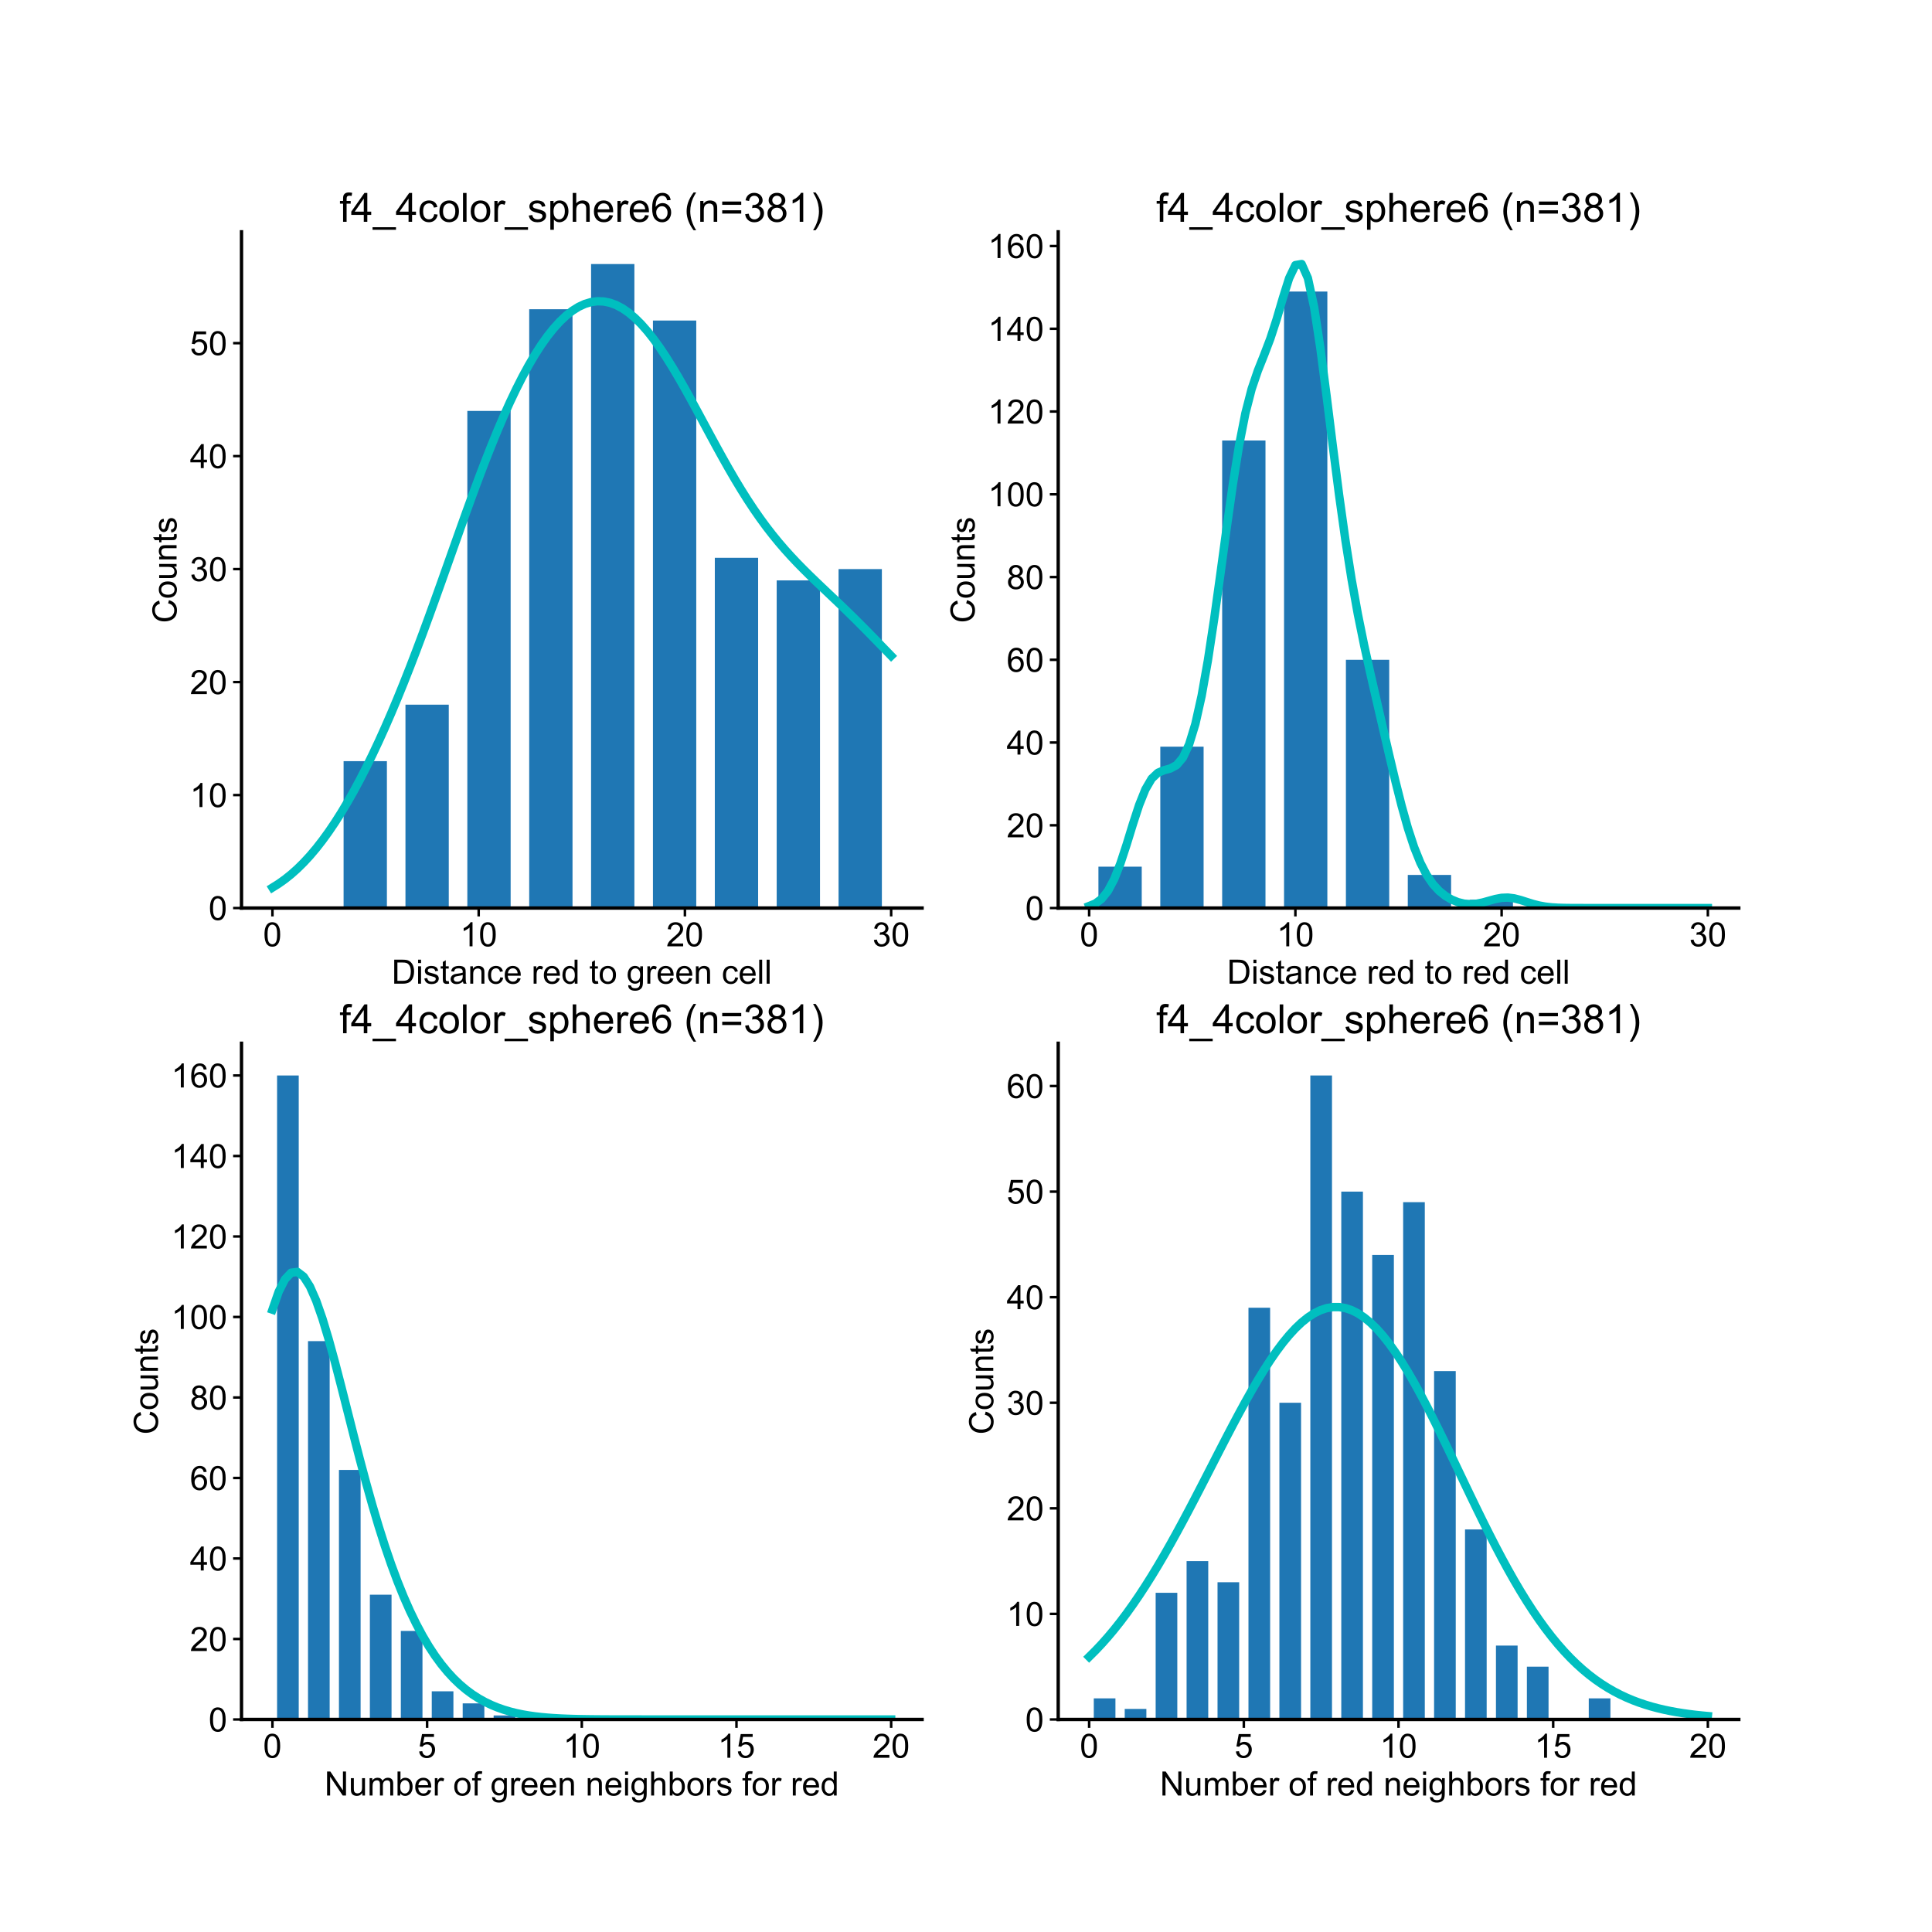 <?xml version="1.0" encoding="utf-8" standalone="no"?>
<!DOCTYPE svg PUBLIC "-//W3C//DTD SVG 1.1//EN"
  "http://www.w3.org/Graphics/SVG/1.1/DTD/svg11.dtd">
<!-- Created with matplotlib (https://matplotlib.org/) -->
<svg height="1152pt" version="1.1" viewBox="0 0 1152 1152" width="1152pt" xmlns="http://www.w3.org/2000/svg" xmlns:xlink="http://www.w3.org/1999/xlink">
 <defs>
  <style type="text/css">
*{stroke-linecap:butt;stroke-linejoin:round;}
  </style>
 </defs>
 <g id="figure_1">
  <g id="patch_1">
   <path d="M 0 1152 
L 1152 1152 
L 1152 0 
L 0 0 
z
" style="fill:none;"/>
  </g>
  <g id="axes_1">
   <g id="patch_2">
    <path d="M 144 541.44 
L 549.818 541.44 
L 549.818 138.24 
L 144 138.24 
z
" style="fill:none;"/>
   </g>
   <g id="matplotlib.axis_1">
    <g id="xtick_1">
     <g id="line2d_1">
      <defs>
       <path d="M 0 0 
L 0 5 
" id="md0d68762f4" style="stroke:#000000;stroke-width:1.5;"/>
      </defs>
      <g>
       <use style="stroke:#000000;stroke-width:1.5;" x="162.446" xlink:href="#md0d68762f4" y="541.44"/>
      </g>
     </g>
     <g id="text_1">
      <!-- 0 -->
      <defs>
       <path d="M 4.156 35.297 
Q 4.156 48 6.766 55.734 
Q 9.375 63.484 14.516 67.672 
Q 19.672 71.875 27.484 71.875 
Q 33.25 71.875 37.594 69.547 
Q 41.938 67.234 44.766 62.859 
Q 47.609 58.5 49.219 52.219 
Q 50.828 45.953 50.828 35.297 
Q 50.828 22.703 48.234 14.969 
Q 45.656 7.234 40.5 3 
Q 35.359 -1.219 27.484 -1.219 
Q 17.141 -1.219 11.234 6.203 
Q 4.156 15.141 4.156 35.297 
z
M 13.188 35.297 
Q 13.188 17.672 17.312 11.828 
Q 21.438 6 27.484 6 
Q 33.547 6 37.672 11.859 
Q 41.797 17.719 41.797 35.297 
Q 41.797 52.984 37.672 58.781 
Q 33.547 64.594 27.391 64.594 
Q 21.344 64.594 17.719 59.469 
Q 13.188 52.938 13.188 35.297 
z
" id="ArialMT-48"/>
      </defs>
      <g transform="translate(156.885 564.256)scale(0.2 -0.2)">
       <use xlink:href="#ArialMT-48"/>
      </g>
     </g>
    </g>
    <g id="xtick_2">
     <g id="line2d_2">
      <g>
       <use style="stroke:#000000;stroke-width:1.5;" x="285.421" xlink:href="#md0d68762f4" y="541.44"/>
      </g>
     </g>
     <g id="text_2">
      <!-- 10 -->
      <defs>
       <path d="M 37.25 0 
L 28.469 0 
L 28.469 56 
Q 25.297 52.984 20.141 49.953 
Q 14.984 46.922 10.891 45.406 
L 10.891 53.906 
Q 18.266 57.375 23.781 62.297 
Q 29.297 67.234 31.594 71.875 
L 37.25 71.875 
z
" id="ArialMT-49"/>
      </defs>
      <g transform="translate(274.3 564.256)scale(0.2 -0.2)">
       <use xlink:href="#ArialMT-49"/>
       <use x="55.615" xlink:href="#ArialMT-48"/>
      </g>
     </g>
    </g>
    <g id="xtick_3">
     <g id="line2d_3">
      <g>
       <use style="stroke:#000000;stroke-width:1.5;" x="408.397" xlink:href="#md0d68762f4" y="541.44"/>
      </g>
     </g>
     <g id="text_3">
      <!-- 20 -->
      <defs>
       <path d="M 50.344 8.453 
L 50.344 0 
L 3.031 0 
Q 2.938 3.172 4.047 6.109 
Q 5.859 10.938 9.828 15.625 
Q 13.812 20.312 21.344 26.469 
Q 33.016 36.031 37.109 41.625 
Q 41.219 47.219 41.219 52.203 
Q 41.219 57.422 37.469 61 
Q 33.734 64.594 27.734 64.594 
Q 21.391 64.594 17.578 60.781 
Q 13.766 56.984 13.719 50.25 
L 4.688 51.172 
Q 5.609 61.281 11.656 66.578 
Q 17.719 71.875 27.938 71.875 
Q 38.234 71.875 44.234 66.156 
Q 50.25 60.453 50.25 52 
Q 50.25 47.703 48.484 43.547 
Q 46.734 39.406 42.656 34.812 
Q 38.578 30.219 29.109 22.219 
Q 21.188 15.578 18.938 13.203 
Q 16.703 10.844 15.234 8.453 
z
" id="ArialMT-50"/>
      </defs>
      <g transform="translate(397.275 564.256)scale(0.2 -0.2)">
       <use xlink:href="#ArialMT-50"/>
       <use x="55.615" xlink:href="#ArialMT-48"/>
      </g>
     </g>
    </g>
    <g id="xtick_4">
     <g id="line2d_4">
      <g>
       <use style="stroke:#000000;stroke-width:1.5;" x="531.372" xlink:href="#md0d68762f4" y="541.44"/>
      </g>
     </g>
     <g id="text_4">
      <!-- 30 -->
      <defs>
       <path d="M 4.203 18.891 
L 12.984 20.062 
Q 14.5 12.594 18.141 9.297 
Q 21.781 6 27 6 
Q 33.203 6 37.469 10.297 
Q 41.75 14.594 41.75 20.953 
Q 41.75 27 37.797 30.922 
Q 33.844 34.859 27.734 34.859 
Q 25.25 34.859 21.531 33.891 
L 22.516 41.609 
Q 23.391 41.5 23.922 41.5 
Q 29.547 41.5 34.031 44.422 
Q 38.531 47.359 38.531 53.469 
Q 38.531 58.297 35.25 61.469 
Q 31.984 64.656 26.812 64.656 
Q 21.688 64.656 18.266 61.422 
Q 14.844 58.203 13.875 51.766 
L 5.078 53.328 
Q 6.688 62.156 12.391 67.016 
Q 18.109 71.875 26.609 71.875 
Q 32.469 71.875 37.391 69.359 
Q 42.328 66.844 44.938 62.5 
Q 47.562 58.156 47.562 53.266 
Q 47.562 48.641 45.062 44.828 
Q 42.578 41.016 37.703 38.766 
Q 44.047 37.312 47.562 32.688 
Q 51.078 28.078 51.078 21.141 
Q 51.078 11.766 44.234 5.25 
Q 37.406 -1.266 26.953 -1.266 
Q 17.531 -1.266 11.297 4.344 
Q 5.078 9.969 4.203 18.891 
z
" id="ArialMT-51"/>
      </defs>
      <g transform="translate(520.25 564.256)scale(0.2 -0.2)">
       <use xlink:href="#ArialMT-51"/>
       <use x="55.615" xlink:href="#ArialMT-48"/>
      </g>
     </g>
    </g>
    <g id="text_5">
     <!-- Distance red to green cell -->
     <defs>
      <path d="M 7.719 0 
L 7.719 71.578 
L 32.375 71.578 
Q 40.719 71.578 45.125 70.562 
Q 51.266 69.141 55.609 65.438 
Q 61.281 60.641 64.078 53.188 
Q 66.891 45.75 66.891 36.188 
Q 66.891 28.031 64.984 21.734 
Q 63.094 15.438 60.109 11.297 
Q 57.125 7.172 53.578 4.797 
Q 50.047 2.438 45.047 1.219 
Q 40.047 0 33.547 0 
z
M 17.188 8.453 
L 32.469 8.453 
Q 39.547 8.453 43.578 9.766 
Q 47.609 11.078 50 13.484 
Q 53.375 16.844 55.25 22.531 
Q 57.125 28.219 57.125 36.328 
Q 57.125 47.562 53.438 53.594 
Q 49.75 59.625 44.484 61.672 
Q 40.672 63.141 32.234 63.141 
L 17.188 63.141 
z
" id="ArialMT-68"/>
      <path d="M 6.641 61.469 
L 6.641 71.578 
L 15.438 71.578 
L 15.438 61.469 
z
M 6.641 0 
L 6.641 51.859 
L 15.438 51.859 
L 15.438 0 
z
" id="ArialMT-105"/>
      <path d="M 3.078 15.484 
L 11.766 16.844 
Q 12.5 11.625 15.844 8.844 
Q 19.188 6.062 25.203 6.062 
Q 31.25 6.062 34.172 8.516 
Q 37.109 10.984 37.109 14.312 
Q 37.109 17.281 34.516 19 
Q 32.719 20.172 25.531 21.969 
Q 15.875 24.422 12.141 26.203 
Q 8.406 27.984 6.469 31.125 
Q 4.547 34.281 4.547 38.094 
Q 4.547 41.547 6.125 44.5 
Q 7.719 47.469 10.453 49.422 
Q 12.5 50.922 16.031 51.969 
Q 19.578 53.031 23.641 53.031 
Q 29.734 53.031 34.344 51.266 
Q 38.969 49.516 41.156 46.5 
Q 43.359 43.5 44.188 38.484 
L 35.594 37.312 
Q 35.016 41.312 32.203 43.547 
Q 29.391 45.797 24.266 45.797 
Q 18.219 45.797 15.625 43.797 
Q 13.031 41.797 13.031 39.109 
Q 13.031 37.406 14.109 36.031 
Q 15.188 34.625 17.484 33.688 
Q 18.797 33.203 25.25 31.453 
Q 34.578 28.953 38.25 27.359 
Q 41.938 25.781 44.031 22.75 
Q 46.141 19.734 46.141 15.234 
Q 46.141 10.844 43.578 6.953 
Q 41.016 3.078 36.172 0.953 
Q 31.344 -1.172 25.25 -1.172 
Q 15.141 -1.172 9.844 3.031 
Q 4.547 7.234 3.078 15.484 
z
" id="ArialMT-115"/>
      <path d="M 25.781 7.859 
L 27.047 0.094 
Q 23.344 -0.688 20.406 -0.688 
Q 15.625 -0.688 12.984 0.828 
Q 10.359 2.344 9.281 4.812 
Q 8.203 7.281 8.203 15.188 
L 8.203 45.016 
L 1.766 45.016 
L 1.766 51.859 
L 8.203 51.859 
L 8.203 64.703 
L 16.938 69.969 
L 16.938 51.859 
L 25.781 51.859 
L 25.781 45.016 
L 16.938 45.016 
L 16.938 14.703 
Q 16.938 10.938 17.406 9.859 
Q 17.875 8.797 18.922 8.156 
Q 19.969 7.516 21.922 7.516 
Q 23.391 7.516 25.781 7.859 
z
" id="ArialMT-116"/>
      <path d="M 40.438 6.391 
Q 35.547 2.25 31.031 0.531 
Q 26.516 -1.172 21.344 -1.172 
Q 12.797 -1.172 8.203 3 
Q 3.609 7.172 3.609 13.672 
Q 3.609 17.484 5.344 20.625 
Q 7.078 23.781 9.891 25.688 
Q 12.703 27.594 16.219 28.562 
Q 18.797 29.25 24.031 29.891 
Q 34.672 31.156 39.703 32.906 
Q 39.75 34.719 39.75 35.203 
Q 39.75 40.578 37.25 42.781 
Q 33.891 45.75 27.25 45.75 
Q 21.047 45.75 18.094 43.578 
Q 15.141 41.406 13.719 35.891 
L 5.125 37.062 
Q 6.297 42.578 8.984 45.969 
Q 11.672 49.359 16.75 51.188 
Q 21.828 53.031 28.516 53.031 
Q 35.156 53.031 39.297 51.469 
Q 43.453 49.906 45.406 47.531 
Q 47.359 45.172 48.141 41.547 
Q 48.578 39.312 48.578 33.453 
L 48.578 21.734 
Q 48.578 9.469 49.141 6.219 
Q 49.703 2.984 51.375 0 
L 42.188 0 
Q 40.828 2.734 40.438 6.391 
z
M 39.703 26.031 
Q 34.906 24.078 25.344 22.703 
Q 19.922 21.922 17.672 20.938 
Q 15.438 19.969 14.203 18.094 
Q 12.984 16.219 12.984 13.922 
Q 12.984 10.406 15.641 8.062 
Q 18.312 5.719 23.438 5.719 
Q 28.516 5.719 32.469 7.938 
Q 36.422 10.156 38.281 14.016 
Q 39.703 17 39.703 22.797 
z
" id="ArialMT-97"/>
      <path d="M 6.594 0 
L 6.594 51.859 
L 14.5 51.859 
L 14.5 44.484 
Q 20.219 53.031 31 53.031 
Q 35.688 53.031 39.625 51.344 
Q 43.562 49.656 45.516 46.922 
Q 47.469 44.188 48.25 40.438 
Q 48.734 37.984 48.734 31.891 
L 48.734 0 
L 39.938 0 
L 39.938 31.547 
Q 39.938 36.922 38.906 39.578 
Q 37.891 42.234 35.281 43.812 
Q 32.672 45.406 29.156 45.406 
Q 23.531 45.406 19.453 41.844 
Q 15.375 38.281 15.375 28.328 
L 15.375 0 
z
" id="ArialMT-110"/>
      <path d="M 40.438 19 
L 49.078 17.875 
Q 47.656 8.938 41.812 3.875 
Q 35.984 -1.172 27.484 -1.172 
Q 16.844 -1.172 10.375 5.781 
Q 3.906 12.75 3.906 25.734 
Q 3.906 34.125 6.688 40.422 
Q 9.469 46.734 15.156 49.875 
Q 20.844 53.031 27.547 53.031 
Q 35.984 53.031 41.359 48.75 
Q 46.734 44.484 48.25 36.625 
L 39.703 35.297 
Q 38.484 40.531 35.375 43.156 
Q 32.281 45.797 27.875 45.797 
Q 21.234 45.797 17.078 41.031 
Q 12.938 36.281 12.938 25.984 
Q 12.938 15.531 16.938 10.797 
Q 20.953 6.062 27.391 6.062 
Q 32.562 6.062 36.031 9.234 
Q 39.5 12.406 40.438 19 
z
" id="ArialMT-99"/>
      <path d="M 42.094 16.703 
L 51.172 15.578 
Q 49.031 7.625 43.219 3.219 
Q 37.406 -1.172 28.375 -1.172 
Q 17 -1.172 10.328 5.828 
Q 3.656 12.844 3.656 25.484 
Q 3.656 38.578 10.391 45.797 
Q 17.141 53.031 27.875 53.031 
Q 38.281 53.031 44.875 45.953 
Q 51.469 38.875 51.469 26.031 
Q 51.469 25.25 51.422 23.688 
L 12.75 23.688 
Q 13.234 15.141 17.578 10.594 
Q 21.922 6.062 28.422 6.062 
Q 33.25 6.062 36.672 8.594 
Q 40.094 11.141 42.094 16.703 
z
M 13.234 30.906 
L 42.188 30.906 
Q 41.609 37.453 38.875 40.719 
Q 34.672 45.797 27.984 45.797 
Q 21.922 45.797 17.797 41.75 
Q 13.672 37.703 13.234 30.906 
z
" id="ArialMT-101"/>
      <path id="ArialMT-32"/>
      <path d="M 6.5 0 
L 6.5 51.859 
L 14.406 51.859 
L 14.406 44 
Q 17.438 49.516 20 51.266 
Q 22.562 53.031 25.641 53.031 
Q 30.078 53.031 34.672 50.203 
L 31.641 42.047 
Q 28.422 43.953 25.203 43.953 
Q 22.312 43.953 20.016 42.219 
Q 17.719 40.484 16.75 37.406 
Q 15.281 32.719 15.281 27.156 
L 15.281 0 
z
" id="ArialMT-114"/>
      <path d="M 40.234 0 
L 40.234 6.547 
Q 35.297 -1.172 25.734 -1.172 
Q 19.531 -1.172 14.328 2.25 
Q 9.125 5.672 6.266 11.797 
Q 3.422 17.922 3.422 25.875 
Q 3.422 33.641 6 39.969 
Q 8.594 46.297 13.766 49.656 
Q 18.953 53.031 25.344 53.031 
Q 30.031 53.031 33.688 51.047 
Q 37.359 49.078 39.656 45.906 
L 39.656 71.578 
L 48.391 71.578 
L 48.391 0 
z
M 12.453 25.875 
Q 12.453 15.922 16.641 10.984 
Q 20.844 6.062 26.562 6.062 
Q 32.328 6.062 36.344 10.766 
Q 40.375 15.484 40.375 25.141 
Q 40.375 35.797 36.266 40.766 
Q 32.172 45.75 26.172 45.75 
Q 20.312 45.75 16.375 40.969 
Q 12.453 36.188 12.453 25.875 
z
" id="ArialMT-100"/>
      <path d="M 3.328 25.922 
Q 3.328 40.328 11.328 47.266 
Q 18.016 53.031 27.641 53.031 
Q 38.328 53.031 45.109 46.016 
Q 51.906 39.016 51.906 26.656 
Q 51.906 16.656 48.906 10.906 
Q 45.906 5.172 40.156 2 
Q 34.422 -1.172 27.641 -1.172 
Q 16.75 -1.172 10.031 5.812 
Q 3.328 12.797 3.328 25.922 
z
M 12.359 25.922 
Q 12.359 15.969 16.703 11.016 
Q 21.047 6.062 27.641 6.062 
Q 34.188 6.062 38.531 11.031 
Q 42.875 16.016 42.875 26.219 
Q 42.875 35.844 38.5 40.797 
Q 34.125 45.75 27.641 45.75 
Q 21.047 45.75 16.703 40.812 
Q 12.359 35.891 12.359 25.922 
z
" id="ArialMT-111"/>
      <path d="M 4.984 -4.297 
L 13.531 -5.562 
Q 14.062 -9.516 16.5 -11.328 
Q 19.781 -13.766 25.438 -13.766 
Q 31.547 -13.766 34.859 -11.328 
Q 38.188 -8.891 39.359 -4.5 
Q 40.047 -1.812 39.984 6.781 
Q 34.234 0 25.641 0 
Q 14.938 0 9.078 7.719 
Q 3.219 15.438 3.219 26.219 
Q 3.219 33.641 5.906 39.906 
Q 8.594 46.188 13.688 49.609 
Q 18.797 53.031 25.688 53.031 
Q 34.859 53.031 40.828 45.609 
L 40.828 51.859 
L 48.922 51.859 
L 48.922 7.031 
Q 48.922 -5.078 46.453 -10.125 
Q 44 -15.188 38.641 -18.109 
Q 33.297 -21.047 25.484 -21.047 
Q 16.219 -21.047 10.5 -16.875 
Q 4.781 -12.703 4.984 -4.297 
z
M 12.25 26.859 
Q 12.25 16.656 16.297 11.969 
Q 20.359 7.281 26.469 7.281 
Q 32.516 7.281 36.609 11.938 
Q 40.719 16.609 40.719 26.562 
Q 40.719 36.078 36.5 40.906 
Q 32.281 45.75 26.312 45.75 
Q 20.453 45.75 16.344 40.984 
Q 12.25 36.234 12.25 26.859 
z
" id="ArialMT-103"/>
      <path d="M 6.391 0 
L 6.391 71.578 
L 15.188 71.578 
L 15.188 0 
z
" id="ArialMT-108"/>
     </defs>
     <g transform="translate(233.523 586.546)scale(0.2 -0.2)">
      <use xlink:href="#ArialMT-68"/>
      <use x="72.217" xlink:href="#ArialMT-105"/>
      <use x="94.434" xlink:href="#ArialMT-115"/>
      <use x="144.434" xlink:href="#ArialMT-116"/>
      <use x="172.217" xlink:href="#ArialMT-97"/>
      <use x="227.832" xlink:href="#ArialMT-110"/>
      <use x="283.447" xlink:href="#ArialMT-99"/>
      <use x="333.447" xlink:href="#ArialMT-101"/>
      <use x="389.062" xlink:href="#ArialMT-32"/>
      <use x="416.846" xlink:href="#ArialMT-114"/>
      <use x="450.146" xlink:href="#ArialMT-101"/>
      <use x="505.762" xlink:href="#ArialMT-100"/>
      <use x="561.377" xlink:href="#ArialMT-32"/>
      <use x="589.16" xlink:href="#ArialMT-116"/>
      <use x="616.943" xlink:href="#ArialMT-111"/>
      <use x="672.559" xlink:href="#ArialMT-32"/>
      <use x="700.342" xlink:href="#ArialMT-103"/>
      <use x="755.957" xlink:href="#ArialMT-114"/>
      <use x="789.258" xlink:href="#ArialMT-101"/>
      <use x="844.873" xlink:href="#ArialMT-101"/>
      <use x="900.488" xlink:href="#ArialMT-110"/>
      <use x="956.104" xlink:href="#ArialMT-32"/>
      <use x="983.887" xlink:href="#ArialMT-99"/>
      <use x="1033.887" xlink:href="#ArialMT-101"/>
      <use x="1089.502" xlink:href="#ArialMT-108"/>
      <use x="1111.719" xlink:href="#ArialMT-108"/>
     </g>
    </g>
   </g>
   <g id="matplotlib.axis_2">
    <g id="ytick_1">
     <g id="line2d_5">
      <defs>
       <path d="M 0 0 
L -5 0 
" id="mc05c26c973" style="stroke:#000000;stroke-width:1.5;"/>
      </defs>
      <g>
       <use style="stroke:#000000;stroke-width:1.5;" x="144" xlink:href="#mc05c26c973" y="541.44"/>
      </g>
     </g>
     <g id="text_6">
      <!-- 0 -->
      <g transform="translate(124.378 548.598)scale(0.2 -0.2)">
       <use xlink:href="#ArialMT-48"/>
      </g>
     </g>
    </g>
    <g id="ytick_2">
     <g id="line2d_6">
      <g>
       <use style="stroke:#000000;stroke-width:1.5;" x="144" xlink:href="#mc05c26c973" y="474.072"/>
      </g>
     </g>
     <g id="text_7">
      <!-- 10 -->
      <g transform="translate(113.256 481.229)scale(0.2 -0.2)">
       <use xlink:href="#ArialMT-49"/>
       <use x="55.615" xlink:href="#ArialMT-48"/>
      </g>
     </g>
    </g>
    <g id="ytick_3">
     <g id="line2d_7">
      <g>
       <use style="stroke:#000000;stroke-width:1.5;" x="144" xlink:href="#mc05c26c973" y="406.703"/>
      </g>
     </g>
     <g id="text_8">
      <!-- 20 -->
      <g transform="translate(113.256 413.861)scale(0.2 -0.2)">
       <use xlink:href="#ArialMT-50"/>
       <use x="55.615" xlink:href="#ArialMT-48"/>
      </g>
     </g>
    </g>
    <g id="ytick_4">
     <g id="line2d_8">
      <g>
       <use style="stroke:#000000;stroke-width:1.5;" x="144" xlink:href="#mc05c26c973" y="339.335"/>
      </g>
     </g>
     <g id="text_9">
      <!-- 30 -->
      <g transform="translate(113.256 346.493)scale(0.2 -0.2)">
       <use xlink:href="#ArialMT-51"/>
       <use x="55.615" xlink:href="#ArialMT-48"/>
      </g>
     </g>
    </g>
    <g id="ytick_5">
     <g id="line2d_9">
      <g>
       <use style="stroke:#000000;stroke-width:1.5;" x="144" xlink:href="#mc05c26c973" y="271.966"/>
      </g>
     </g>
     <g id="text_10">
      <!-- 40 -->
      <defs>
       <path d="M 32.328 0 
L 32.328 17.141 
L 1.266 17.141 
L 1.266 25.203 
L 33.938 71.578 
L 41.109 71.578 
L 41.109 25.203 
L 50.781 25.203 
L 50.781 17.141 
L 41.109 17.141 
L 41.109 0 
z
M 32.328 25.203 
L 32.328 57.469 
L 9.906 25.203 
z
" id="ArialMT-52"/>
      </defs>
      <g transform="translate(113.256 279.124)scale(0.2 -0.2)">
       <use xlink:href="#ArialMT-52"/>
       <use x="55.615" xlink:href="#ArialMT-48"/>
      </g>
     </g>
    </g>
    <g id="ytick_6">
     <g id="line2d_10">
      <g>
       <use style="stroke:#000000;stroke-width:1.5;" x="144" xlink:href="#mc05c26c973" y="204.598"/>
      </g>
     </g>
     <g id="text_11">
      <!-- 50 -->
      <defs>
       <path d="M 4.156 18.75 
L 13.375 19.531 
Q 14.406 12.797 18.141 9.391 
Q 21.875 6 27.156 6 
Q 33.5 6 37.891 10.781 
Q 42.281 15.578 42.281 23.484 
Q 42.281 31 38.062 35.344 
Q 33.844 39.703 27 39.703 
Q 22.75 39.703 19.328 37.766 
Q 15.922 35.844 13.969 32.766 
L 5.719 33.844 
L 12.641 70.609 
L 48.25 70.609 
L 48.25 62.203 
L 19.672 62.203 
L 15.828 42.969 
Q 22.266 47.469 29.344 47.469 
Q 38.719 47.469 45.156 40.969 
Q 51.609 34.469 51.609 24.266 
Q 51.609 14.547 45.953 7.469 
Q 39.062 -1.219 27.156 -1.219 
Q 17.391 -1.219 11.203 4.25 
Q 5.031 9.719 4.156 18.75 
z
" id="ArialMT-53"/>
      </defs>
      <g transform="translate(113.256 211.756)scale(0.2 -0.2)">
       <use xlink:href="#ArialMT-53"/>
       <use x="55.615" xlink:href="#ArialMT-48"/>
      </g>
     </g>
    </g>
    <g id="text_12">
     <!-- Counts -->
     <defs>
      <path d="M 58.797 25.094 
L 68.266 22.703 
Q 65.281 11.031 57.547 4.906 
Q 49.812 -1.219 38.625 -1.219 
Q 27.047 -1.219 19.797 3.484 
Q 12.547 8.203 8.766 17.141 
Q 4.984 26.078 4.984 36.328 
Q 4.984 47.516 9.25 55.828 
Q 13.531 64.156 21.406 68.469 
Q 29.297 72.797 38.766 72.797 
Q 49.516 72.797 56.828 67.328 
Q 64.156 61.859 67.047 51.953 
L 57.719 49.75 
Q 55.219 57.562 50.484 61.125 
Q 45.75 64.703 38.578 64.703 
Q 30.328 64.703 24.781 60.734 
Q 19.234 56.781 16.984 50.109 
Q 14.75 43.453 14.75 36.375 
Q 14.75 27.25 17.406 20.438 
Q 20.062 13.625 25.672 10.25 
Q 31.297 6.891 37.844 6.891 
Q 45.797 6.891 51.312 11.469 
Q 56.844 16.062 58.797 25.094 
z
" id="ArialMT-67"/>
      <path d="M 40.578 0 
L 40.578 7.625 
Q 34.516 -1.172 24.125 -1.172 
Q 19.531 -1.172 15.547 0.578 
Q 11.578 2.344 9.641 5 
Q 7.719 7.672 6.938 11.531 
Q 6.391 14.109 6.391 19.734 
L 6.391 51.859 
L 15.188 51.859 
L 15.188 23.094 
Q 15.188 16.219 15.719 13.812 
Q 16.547 10.359 19.234 8.375 
Q 21.922 6.391 25.875 6.391 
Q 29.828 6.391 33.297 8.422 
Q 36.766 10.453 38.203 13.938 
Q 39.656 17.438 39.656 24.078 
L 39.656 51.859 
L 48.438 51.859 
L 48.438 0 
z
" id="ArialMT-117"/>
     </defs>
     <g transform="translate(105.281 371.523)rotate(-90)scale(0.2 -0.2)">
      <use xlink:href="#ArialMT-67"/>
      <use x="72.217" xlink:href="#ArialMT-111"/>
      <use x="127.832" xlink:href="#ArialMT-117"/>
      <use x="183.447" xlink:href="#ArialMT-110"/>
      <use x="239.062" xlink:href="#ArialMT-116"/>
      <use x="266.846" xlink:href="#ArialMT-115"/>
     </g>
    </g>
   </g>
   <g id="patch_3">
    <path clip-path="url(#p1251aec5e6)" d="M 167.98 541.44 
L 193.805 541.44 
L 193.805 541.44 
L 167.98 541.44 
z
" style="fill:#1f77b4;"/>
   </g>
   <g id="patch_4">
    <path clip-path="url(#p1251aec5e6)" d="M 204.873 541.44 
L 230.698 541.44 
L 230.698 453.861 
L 204.873 453.861 
z
" style="fill:#1f77b4;"/>
   </g>
   <g id="patch_5">
    <path clip-path="url(#p1251aec5e6)" d="M 241.765 541.44 
L 267.59 541.44 
L 267.59 420.177 
L 241.765 420.177 
z
" style="fill:#1f77b4;"/>
   </g>
   <g id="patch_6">
    <path clip-path="url(#p1251aec5e6)" d="M 278.658 541.44 
L 304.483 541.44 
L 304.483 245.019 
L 278.658 245.019 
z
" style="fill:#1f77b4;"/>
   </g>
   <g id="patch_7">
    <path clip-path="url(#p1251aec5e6)" d="M 315.55 541.44 
L 341.375 541.44 
L 341.375 184.387 
L 315.55 184.387 
z
" style="fill:#1f77b4;"/>
   </g>
   <g id="patch_8">
    <path clip-path="url(#p1251aec5e6)" d="M 352.443 541.44 
L 378.268 541.44 
L 378.268 157.44 
L 352.443 157.44 
z
" style="fill:#1f77b4;"/>
   </g>
   <g id="patch_9">
    <path clip-path="url(#p1251aec5e6)" d="M 389.336 541.44 
L 415.16 541.44 
L 415.16 191.124 
L 389.336 191.124 
z
" style="fill:#1f77b4;"/>
   </g>
   <g id="patch_10">
    <path clip-path="url(#p1251aec5e6)" d="M 426.228 541.44 
L 452.053 541.44 
L 452.053 332.598 
L 426.228 332.598 
z
" style="fill:#1f77b4;"/>
   </g>
   <g id="patch_11">
    <path clip-path="url(#p1251aec5e6)" d="M 463.121 541.44 
L 488.945 541.44 
L 488.945 346.072 
L 463.121 346.072 
z
" style="fill:#1f77b4;"/>
   </g>
   <g id="patch_12">
    <path clip-path="url(#p1251aec5e6)" d="M 500.013 541.44 
L 525.838 541.44 
L 525.838 339.335 
L 500.013 339.335 
z
" style="fill:#1f77b4;"/>
   </g>
   <g id="line2d_11">
    <path clip-path="url(#p1251aec5e6)" d="M 162.446 529.262 
L 166.173 526.928 
L 169.899 524.281 
L 173.626 521.304 
L 177.352 517.983 
L 181.079 514.307 
L 184.805 510.269 
L 188.532 505.864 
L 192.258 501.09 
L 195.985 495.95 
L 199.711 490.445 
L 203.438 484.579 
L 207.165 478.359 
L 210.891 471.79 
L 214.618 464.876 
L 218.344 457.623 
L 222.071 450.036 
L 225.797 442.12 
L 229.524 433.88 
L 233.25 425.324 
L 236.977 416.459 
L 240.703 407.298 
L 244.43 397.856 
L 248.156 388.154 
L 251.883 378.219 
L 255.609 368.081 
L 259.336 357.779 
L 263.062 347.356 
L 266.789 336.861 
L 270.515 326.346 
L 274.242 315.866 
L 277.968 305.479 
L 281.695 295.241 
L 285.421 285.209 
L 289.148 275.435 
L 292.875 265.97 
L 296.601 256.857 
L 300.328 248.138 
L 304.054 239.848 
L 307.781 232.015 
L 311.507 224.665 
L 315.234 217.82 
L 318.96 211.497 
L 322.687 205.711 
L 326.413 200.475 
L 330.14 195.802 
L 333.866 191.701 
L 337.593 188.184 
L 341.319 185.258 
L 345.046 182.934 
L 348.772 181.217 
L 352.499 180.114 
L 356.225 179.63 
L 359.952 179.765 
L 363.678 180.519 
L 367.405 181.887 
L 371.131 183.861 
L 374.858 186.429 
L 378.585 189.574 
L 382.311 193.273 
L 386.038 197.5 
L 389.764 202.221 
L 393.491 207.4 
L 397.217 212.993 
L 400.944 218.95 
L 404.67 225.218 
L 408.397 231.74 
L 412.123 238.455 
L 415.85 245.301 
L 419.576 252.215 
L 423.303 259.136 
L 427.029 266.004 
L 430.756 272.765 
L 434.482 279.371 
L 438.209 285.779 
L 441.935 291.955 
L 445.662 297.876 
L 449.388 303.524 
L 453.115 308.892 
L 456.841 313.98 
L 460.568 318.798 
L 464.295 323.362 
L 468.021 327.692 
L 471.748 331.815 
L 475.474 335.761 
L 479.201 339.56 
L 482.927 343.246 
L 486.654 346.851 
L 490.38 350.406 
L 494.107 353.939 
L 497.833 357.475 
L 501.56 361.035 
L 505.286 364.633 
L 509.013 368.28 
L 512.739 371.981 
L 516.466 375.733 
L 520.192 379.531 
L 523.919 383.361 
L 527.645 387.21 
L 531.372 391.057 
" style="fill:none;stroke:#00bfbf;stroke-linecap:square;stroke-linejoin:miter;stroke-width:5;"/>
   </g>
   <g id="patch_13">
    <path d="M 144 541.44 
L 144 138.24 
" style="fill:none;stroke:#000000;stroke-linecap:square;stroke-linejoin:miter;stroke-width:2;"/>
   </g>
   <g id="patch_14">
    <path d="M 144 541.44 
L 549.818 541.44 
" style="fill:none;stroke:#000000;stroke-linecap:square;stroke-linejoin:miter;stroke-width:2;"/>
   </g>
   <g id="text_13">
    <!-- f4_4color_sphere6 (n=381) -->
    <defs>
     <path d="M 8.688 0 
L 8.688 45.016 
L 0.922 45.016 
L 0.922 51.859 
L 8.688 51.859 
L 8.688 57.375 
Q 8.688 62.594 9.625 65.141 
Q 10.891 68.562 14.078 70.672 
Q 17.281 72.797 23.047 72.797 
Q 26.766 72.797 31.25 71.922 
L 29.938 64.266 
Q 27.203 64.75 24.75 64.75 
Q 20.75 64.75 19.094 63.031 
Q 17.438 61.328 17.438 56.641 
L 17.438 51.859 
L 27.547 51.859 
L 27.547 45.016 
L 17.438 45.016 
L 17.438 0 
z
" id="ArialMT-102"/>
     <path d="M -1.516 -19.875 
L -1.516 -13.531 
L 56.734 -13.531 
L 56.734 -19.875 
z
" id="ArialMT-95"/>
     <path d="M 6.594 -19.875 
L 6.594 51.859 
L 14.594 51.859 
L 14.594 45.125 
Q 17.438 49.078 21 51.047 
Q 24.562 53.031 29.641 53.031 
Q 36.281 53.031 41.359 49.609 
Q 46.438 46.188 49.016 39.953 
Q 51.609 33.734 51.609 26.312 
Q 51.609 18.359 48.75 11.984 
Q 45.906 5.609 40.453 2.219 
Q 35.016 -1.172 29 -1.172 
Q 24.609 -1.172 21.109 0.688 
Q 17.625 2.547 15.375 5.375 
L 15.375 -19.875 
z
M 14.547 25.641 
Q 14.547 15.625 18.594 10.844 
Q 22.656 6.062 28.422 6.062 
Q 34.281 6.062 38.453 11.016 
Q 42.625 15.969 42.625 26.375 
Q 42.625 36.281 38.547 41.203 
Q 34.469 46.141 28.812 46.141 
Q 23.188 46.141 18.859 40.891 
Q 14.547 35.641 14.547 25.641 
z
" id="ArialMT-112"/>
     <path d="M 6.594 0 
L 6.594 71.578 
L 15.375 71.578 
L 15.375 45.906 
Q 21.531 53.031 30.906 53.031 
Q 36.672 53.031 40.922 50.75 
Q 45.172 48.484 47 44.484 
Q 48.828 40.484 48.828 32.859 
L 48.828 0 
L 40.047 0 
L 40.047 32.859 
Q 40.047 39.453 37.188 42.453 
Q 34.328 45.453 29.109 45.453 
Q 25.203 45.453 21.75 43.422 
Q 18.312 41.406 16.844 37.938 
Q 15.375 34.469 15.375 28.375 
L 15.375 0 
z
" id="ArialMT-104"/>
     <path d="M 49.75 54.047 
L 41.016 53.375 
Q 39.844 58.547 37.703 60.891 
Q 34.125 64.656 28.906 64.656 
Q 24.703 64.656 21.531 62.312 
Q 17.391 59.281 14.984 53.469 
Q 12.594 47.656 12.5 36.922 
Q 15.672 41.75 20.266 44.094 
Q 24.859 46.438 29.891 46.438 
Q 38.672 46.438 44.844 39.969 
Q 51.031 33.5 51.031 23.25 
Q 51.031 16.5 48.125 10.719 
Q 45.219 4.938 40.141 1.859 
Q 35.062 -1.219 28.609 -1.219 
Q 17.625 -1.219 10.688 6.859 
Q 3.766 14.938 3.766 33.5 
Q 3.766 54.25 11.422 63.672 
Q 18.109 71.875 29.438 71.875 
Q 37.891 71.875 43.281 67.141 
Q 48.688 62.406 49.75 54.047 
z
M 13.875 23.188 
Q 13.875 18.656 15.797 14.5 
Q 17.719 10.359 21.188 8.172 
Q 24.656 6 28.469 6 
Q 34.031 6 38.031 10.484 
Q 42.047 14.984 42.047 22.703 
Q 42.047 30.125 38.078 34.391 
Q 34.125 38.672 28.125 38.672 
Q 22.172 38.672 18.016 34.391 
Q 13.875 30.125 13.875 23.188 
z
" id="ArialMT-54"/>
     <path d="M 23.391 -21.047 
Q 16.109 -11.859 11.078 0.438 
Q 6.062 12.75 6.062 25.922 
Q 6.062 37.547 9.812 48.188 
Q 14.203 60.547 23.391 72.797 
L 29.688 72.797 
Q 23.781 62.641 21.875 58.297 
Q 18.891 51.562 17.188 44.234 
Q 15.094 35.109 15.094 25.875 
Q 15.094 2.391 29.688 -21.047 
z
" id="ArialMT-40"/>
     <path d="M 52.828 42.094 
L 5.562 42.094 
L 5.562 50.297 
L 52.828 50.297 
z
M 52.828 20.359 
L 5.562 20.359 
L 5.562 28.562 
L 52.828 28.562 
z
" id="ArialMT-61"/>
     <path d="M 17.672 38.812 
Q 12.203 40.828 9.562 44.531 
Q 6.938 48.25 6.938 53.422 
Q 6.938 61.234 12.547 66.547 
Q 18.172 71.875 27.484 71.875 
Q 36.859 71.875 42.578 66.422 
Q 48.297 60.984 48.297 53.172 
Q 48.297 48.188 45.672 44.5 
Q 43.062 40.828 37.75 38.812 
Q 44.344 36.672 47.781 31.875 
Q 51.219 27.094 51.219 20.453 
Q 51.219 11.281 44.719 5.031 
Q 38.234 -1.219 27.641 -1.219 
Q 17.047 -1.219 10.547 5.047 
Q 4.047 11.328 4.047 20.703 
Q 4.047 27.688 7.594 32.391 
Q 11.141 37.109 17.672 38.812 
z
M 15.922 53.719 
Q 15.922 48.641 19.188 45.406 
Q 22.469 42.188 27.688 42.188 
Q 32.766 42.188 36.016 45.375 
Q 39.266 48.578 39.266 53.219 
Q 39.266 58.062 35.906 61.359 
Q 32.562 64.656 27.594 64.656 
Q 22.562 64.656 19.234 61.422 
Q 15.922 58.203 15.922 53.719 
z
M 13.094 20.656 
Q 13.094 16.891 14.875 13.375 
Q 16.656 9.859 20.172 7.922 
Q 23.688 6 27.734 6 
Q 34.031 6 38.125 10.047 
Q 42.234 14.109 42.234 20.359 
Q 42.234 26.703 38.016 30.859 
Q 33.797 35.016 27.438 35.016 
Q 21.234 35.016 17.156 30.906 
Q 13.094 26.812 13.094 20.656 
z
" id="ArialMT-56"/>
     <path d="M 12.359 -21.047 
L 6.062 -21.047 
Q 20.656 2.391 20.656 25.875 
Q 20.656 35.062 18.562 44.094 
Q 16.891 51.422 13.922 58.156 
Q 12.016 62.547 6.062 72.797 
L 12.359 72.797 
Q 21.531 60.547 25.922 48.188 
Q 29.688 37.547 29.688 25.922 
Q 29.688 12.75 24.625 0.438 
Q 19.578 -11.859 12.359 -21.047 
z
" id="ArialMT-41"/>
    </defs>
    <g transform="translate(202.487 132.24)scale(0.24 -0.24)">
     <use xlink:href="#ArialMT-102"/>
     <use x="27.783" xlink:href="#ArialMT-52"/>
     <use x="83.398" xlink:href="#ArialMT-95"/>
     <use x="139.014" xlink:href="#ArialMT-52"/>
     <use x="194.629" xlink:href="#ArialMT-99"/>
     <use x="244.629" xlink:href="#ArialMT-111"/>
     <use x="300.244" xlink:href="#ArialMT-108"/>
     <use x="322.461" xlink:href="#ArialMT-111"/>
     <use x="378.076" xlink:href="#ArialMT-114"/>
     <use x="411.377" xlink:href="#ArialMT-95"/>
     <use x="466.992" xlink:href="#ArialMT-115"/>
     <use x="516.992" xlink:href="#ArialMT-112"/>
     <use x="572.607" xlink:href="#ArialMT-104"/>
     <use x="628.223" xlink:href="#ArialMT-101"/>
     <use x="683.838" xlink:href="#ArialMT-114"/>
     <use x="717.139" xlink:href="#ArialMT-101"/>
     <use x="772.754" xlink:href="#ArialMT-54"/>
     <use x="828.369" xlink:href="#ArialMT-32"/>
     <use x="856.152" xlink:href="#ArialMT-40"/>
     <use x="889.453" xlink:href="#ArialMT-110"/>
     <use x="945.068" xlink:href="#ArialMT-61"/>
     <use x="1003.467" xlink:href="#ArialMT-51"/>
     <use x="1059.082" xlink:href="#ArialMT-56"/>
     <use x="1114.697" xlink:href="#ArialMT-49"/>
     <use x="1170.312" xlink:href="#ArialMT-41"/>
    </g>
   </g>
  </g>
  <g id="axes_2">
   <g id="patch_15">
    <path d="M 630.982 541.44 
L 1036.8 541.44 
L 1036.8 138.24 
L 630.982 138.24 
z
" style="fill:none;"/>
   </g>
   <g id="matplotlib.axis_3">
    <g id="xtick_5">
     <g id="line2d_12">
      <g>
       <use style="stroke:#000000;stroke-width:1.5;" x="649.428" xlink:href="#md0d68762f4" y="541.44"/>
      </g>
     </g>
     <g id="text_14">
      <!-- 0 -->
      <g transform="translate(643.867 564.256)scale(0.2 -0.2)">
       <use xlink:href="#ArialMT-48"/>
      </g>
     </g>
    </g>
    <g id="xtick_6">
     <g id="line2d_13">
      <g>
       <use style="stroke:#000000;stroke-width:1.5;" x="772.403" xlink:href="#md0d68762f4" y="541.44"/>
      </g>
     </g>
     <g id="text_15">
      <!-- 10 -->
      <g transform="translate(761.281 564.256)scale(0.2 -0.2)">
       <use xlink:href="#ArialMT-49"/>
       <use x="55.615" xlink:href="#ArialMT-48"/>
      </g>
     </g>
    </g>
    <g id="xtick_7">
     <g id="line2d_14">
      <g>
       <use style="stroke:#000000;stroke-width:1.5;" x="895.379" xlink:href="#md0d68762f4" y="541.44"/>
      </g>
     </g>
     <g id="text_16">
      <!-- 20 -->
      <g transform="translate(884.257 564.256)scale(0.2 -0.2)">
       <use xlink:href="#ArialMT-50"/>
       <use x="55.615" xlink:href="#ArialMT-48"/>
      </g>
     </g>
    </g>
    <g id="xtick_8">
     <g id="line2d_15">
      <g>
       <use style="stroke:#000000;stroke-width:1.5;" x="1018.354" xlink:href="#md0d68762f4" y="541.44"/>
      </g>
     </g>
     <g id="text_17">
      <!-- 30 -->
      <g transform="translate(1007.232 564.256)scale(0.2 -0.2)">
       <use xlink:href="#ArialMT-51"/>
       <use x="55.615" xlink:href="#ArialMT-48"/>
      </g>
     </g>
    </g>
    <g id="text_18">
     <!-- Distance red to red cell -->
     <g transform="translate(731.627 586.546)scale(0.2 -0.2)">
      <use xlink:href="#ArialMT-68"/>
      <use x="72.217" xlink:href="#ArialMT-105"/>
      <use x="94.434" xlink:href="#ArialMT-115"/>
      <use x="144.434" xlink:href="#ArialMT-116"/>
      <use x="172.217" xlink:href="#ArialMT-97"/>
      <use x="227.832" xlink:href="#ArialMT-110"/>
      <use x="283.447" xlink:href="#ArialMT-99"/>
      <use x="333.447" xlink:href="#ArialMT-101"/>
      <use x="389.062" xlink:href="#ArialMT-32"/>
      <use x="416.846" xlink:href="#ArialMT-114"/>
      <use x="450.146" xlink:href="#ArialMT-101"/>
      <use x="505.762" xlink:href="#ArialMT-100"/>
      <use x="561.377" xlink:href="#ArialMT-32"/>
      <use x="589.16" xlink:href="#ArialMT-116"/>
      <use x="616.943" xlink:href="#ArialMT-111"/>
      <use x="672.559" xlink:href="#ArialMT-32"/>
      <use x="700.342" xlink:href="#ArialMT-114"/>
      <use x="733.643" xlink:href="#ArialMT-101"/>
      <use x="789.258" xlink:href="#ArialMT-100"/>
      <use x="844.873" xlink:href="#ArialMT-32"/>
      <use x="872.656" xlink:href="#ArialMT-99"/>
      <use x="922.656" xlink:href="#ArialMT-101"/>
      <use x="978.271" xlink:href="#ArialMT-108"/>
      <use x="1000.488" xlink:href="#ArialMT-108"/>
     </g>
    </g>
   </g>
   <g id="matplotlib.axis_4">
    <g id="ytick_7">
     <g id="line2d_16">
      <g>
       <use style="stroke:#000000;stroke-width:1.5;" x="630.982" xlink:href="#mc05c26c973" y="541.44"/>
      </g>
     </g>
     <g id="text_19">
      <!-- 0 -->
      <g transform="translate(611.36 548.598)scale(0.2 -0.2)">
       <use xlink:href="#ArialMT-48"/>
      </g>
     </g>
    </g>
    <g id="ytick_8">
     <g id="line2d_17">
      <g>
       <use style="stroke:#000000;stroke-width:1.5;" x="630.982" xlink:href="#mc05c26c973" y="492.098"/>
      </g>
     </g>
     <g id="text_20">
      <!-- 20 -->
      <g transform="translate(600.238 499.256)scale(0.2 -0.2)">
       <use xlink:href="#ArialMT-50"/>
       <use x="55.615" xlink:href="#ArialMT-48"/>
      </g>
     </g>
    </g>
    <g id="ytick_9">
     <g id="line2d_18">
      <g>
       <use style="stroke:#000000;stroke-width:1.5;" x="630.982" xlink:href="#mc05c26c973" y="442.756"/>
      </g>
     </g>
     <g id="text_21">
      <!-- 40 -->
      <g transform="translate(600.238 449.914)scale(0.2 -0.2)">
       <use xlink:href="#ArialMT-52"/>
       <use x="55.615" xlink:href="#ArialMT-48"/>
      </g>
     </g>
    </g>
    <g id="ytick_10">
     <g id="line2d_19">
      <g>
       <use style="stroke:#000000;stroke-width:1.5;" x="630.982" xlink:href="#mc05c26c973" y="393.414"/>
      </g>
     </g>
     <g id="text_22">
      <!-- 60 -->
      <g transform="translate(600.238 400.572)scale(0.2 -0.2)">
       <use xlink:href="#ArialMT-54"/>
       <use x="55.615" xlink:href="#ArialMT-48"/>
      </g>
     </g>
    </g>
    <g id="ytick_11">
     <g id="line2d_20">
      <g>
       <use style="stroke:#000000;stroke-width:1.5;" x="630.982" xlink:href="#mc05c26c973" y="344.072"/>
      </g>
     </g>
     <g id="text_23">
      <!-- 80 -->
      <g transform="translate(600.238 351.23)scale(0.2 -0.2)">
       <use xlink:href="#ArialMT-56"/>
       <use x="55.615" xlink:href="#ArialMT-48"/>
      </g>
     </g>
    </g>
    <g id="ytick_12">
     <g id="line2d_21">
      <g>
       <use style="stroke:#000000;stroke-width:1.5;" x="630.982" xlink:href="#mc05c26c973" y="294.73"/>
      </g>
     </g>
     <g id="text_24">
      <!-- 100 -->
      <g transform="translate(589.116 301.888)scale(0.2 -0.2)">
       <use xlink:href="#ArialMT-49"/>
       <use x="55.615" xlink:href="#ArialMT-48"/>
       <use x="111.23" xlink:href="#ArialMT-48"/>
      </g>
     </g>
    </g>
    <g id="ytick_13">
     <g id="line2d_22">
      <g>
       <use style="stroke:#000000;stroke-width:1.5;" x="630.982" xlink:href="#mc05c26c973" y="245.388"/>
      </g>
     </g>
     <g id="text_25">
      <!-- 120 -->
      <g transform="translate(589.116 252.546)scale(0.2 -0.2)">
       <use xlink:href="#ArialMT-49"/>
       <use x="55.615" xlink:href="#ArialMT-50"/>
       <use x="111.23" xlink:href="#ArialMT-48"/>
      </g>
     </g>
    </g>
    <g id="ytick_14">
     <g id="line2d_23">
      <g>
       <use style="stroke:#000000;stroke-width:1.5;" x="630.982" xlink:href="#mc05c26c973" y="196.046"/>
      </g>
     </g>
     <g id="text_26">
      <!-- 140 -->
      <g transform="translate(589.116 203.204)scale(0.2 -0.2)">
       <use xlink:href="#ArialMT-49"/>
       <use x="55.615" xlink:href="#ArialMT-52"/>
       <use x="111.23" xlink:href="#ArialMT-48"/>
      </g>
     </g>
    </g>
    <g id="ytick_15">
     <g id="line2d_24">
      <g>
       <use style="stroke:#000000;stroke-width:1.5;" x="630.982" xlink:href="#mc05c26c973" y="146.704"/>
      </g>
     </g>
     <g id="text_27">
      <!-- 160 -->
      <g transform="translate(589.116 153.862)scale(0.2 -0.2)">
       <use xlink:href="#ArialMT-49"/>
       <use x="55.615" xlink:href="#ArialMT-54"/>
       <use x="111.23" xlink:href="#ArialMT-48"/>
      </g>
     </g>
    </g>
    <g id="text_28">
     <!-- Counts -->
     <g transform="translate(581.141 371.523)rotate(-90)scale(0.2 -0.2)">
      <use xlink:href="#ArialMT-67"/>
      <use x="72.217" xlink:href="#ArialMT-111"/>
      <use x="127.832" xlink:href="#ArialMT-117"/>
      <use x="183.447" xlink:href="#ArialMT-110"/>
      <use x="239.062" xlink:href="#ArialMT-116"/>
      <use x="266.846" xlink:href="#ArialMT-115"/>
     </g>
    </g>
   </g>
   <g id="patch_16">
    <path clip-path="url(#p8c0ffc3ab1)" d="M 654.962 541.44 
L 680.787 541.44 
L 680.787 516.769 
L 654.962 516.769 
z
" style="fill:#1f77b4;"/>
   </g>
   <g id="patch_17">
    <path clip-path="url(#p8c0ffc3ab1)" d="M 691.855 541.44 
L 717.679 541.44 
L 717.679 445.223 
L 691.855 445.223 
z
" style="fill:#1f77b4;"/>
   </g>
   <g id="patch_18">
    <path clip-path="url(#p8c0ffc3ab1)" d="M 728.747 541.44 
L 754.572 541.44 
L 754.572 262.657 
L 728.747 262.657 
z
" style="fill:#1f77b4;"/>
   </g>
   <g id="patch_19">
    <path clip-path="url(#p8c0ffc3ab1)" d="M 765.64 541.44 
L 791.464 541.44 
L 791.464 173.842 
L 765.64 173.842 
z
" style="fill:#1f77b4;"/>
   </g>
   <g id="patch_20">
    <path clip-path="url(#p8c0ffc3ab1)" d="M 802.532 541.44 
L 828.357 541.44 
L 828.357 393.414 
L 802.532 393.414 
z
" style="fill:#1f77b4;"/>
   </g>
   <g id="patch_21">
    <path clip-path="url(#p8c0ffc3ab1)" d="M 839.425 541.44 
L 865.25 541.44 
L 865.25 521.703 
L 839.425 521.703 
z
" style="fill:#1f77b4;"/>
   </g>
   <g id="patch_22">
    <path clip-path="url(#p8c0ffc3ab1)" d="M 876.317 541.44 
L 902.142 541.44 
L 902.142 536.506 
L 876.317 536.506 
z
" style="fill:#1f77b4;"/>
   </g>
   <g id="patch_23">
    <path clip-path="url(#p8c0ffc3ab1)" d="M 913.21 541.44 
L 939.035 541.44 
L 939.035 541.44 
L 913.21 541.44 
z
" style="fill:#1f77b4;"/>
   </g>
   <g id="patch_24">
    <path clip-path="url(#p8c0ffc3ab1)" d="M 950.102 541.44 
L 975.927 541.44 
L 975.927 541.44 
L 950.102 541.44 
z
" style="fill:#1f77b4;"/>
   </g>
   <g id="patch_25">
    <path clip-path="url(#p8c0ffc3ab1)" d="M 986.995 541.44 
L 1012.82 541.44 
L 1012.82 541.44 
L 986.995 541.44 
z
" style="fill:#1f77b4;"/>
   </g>
   <g id="line2d_25">
    <path clip-path="url(#p8c0ffc3ab1)" d="M 649.428 540.229 
L 653.155 538.738 
L 656.881 535.96 
L 660.608 531.306 
L 664.334 524.31 
L 668.061 514.885 
L 671.787 503.542 
L 675.514 491.412 
L 679.24 479.996 
L 682.967 470.692 
L 686.693 464.31 
L 690.42 460.786 
L 694.146 459.228 
L 697.873 458.221 
L 701.599 456.209 
L 705.326 451.784 
L 709.052 443.836 
L 712.779 431.63 
L 716.505 414.879 
L 720.232 393.818 
L 723.959 369.221 
L 727.685 342.356 
L 731.412 314.875 
L 735.138 288.636 
L 738.865 265.409 
L 742.591 246.432 
L 746.318 231.943 
L 750.044 220.972 
L 753.771 211.617 
L 757.497 201.826 
L 761.224 190.393 
L 764.95 177.705 
L 768.677 165.869 
L 772.403 158.075 
L 776.13 157.44 
L 779.856 165.827 
L 783.583 183.17 
L 787.309 207.61 
L 791.036 236.279 
L 794.762 266.266 
L 798.489 295.292 
L 802.215 321.938 
L 805.942 345.592 
L 809.669 366.31 
L 813.395 384.671 
L 817.122 401.546 
L 820.848 417.784 
L 824.575 433.911 
L 828.301 449.996 
L 832.028 465.708 
L 835.754 480.497 
L 839.481 493.797 
L 843.207 505.182 
L 846.934 514.463 
L 850.66 521.702 
L 854.387 527.165 
L 858.113 531.216 
L 861.84 534.206 
L 865.566 536.392 
L 869.293 537.917 
L 873.019 538.828 
L 876.746 539.133 
L 880.472 538.859 
L 884.199 538.104 
L 887.925 537.07 
L 891.652 536.047 
L 895.379 535.348 
L 899.105 535.202 
L 902.832 535.666 
L 906.558 536.617 
L 910.285 537.804 
L 914.011 538.967 
L 917.738 539.922 
L 921.464 540.6 
L 925.191 541.021 
L 928.917 541.251 
L 932.644 541.363 
L 936.37 541.412 
L 940.097 541.431 
L 943.823 541.437 
L 947.55 541.439 
L 951.276 541.44 
L 955.003 541.44 
L 958.729 541.44 
L 962.456 541.44 
L 966.182 541.44 
L 969.909 541.44 
L 973.635 541.44 
L 977.362 541.44 
L 981.089 541.44 
L 984.815 541.44 
L 988.542 541.44 
L 992.268 541.44 
L 995.995 541.44 
L 999.721 541.44 
L 1003.448 541.44 
L 1007.174 541.44 
L 1010.901 541.44 
L 1014.627 541.44 
L 1018.354 541.44 
" style="fill:none;stroke:#00bfbf;stroke-linecap:square;stroke-linejoin:miter;stroke-width:5;"/>
   </g>
   <g id="patch_26">
    <path d="M 630.982 541.44 
L 630.982 138.24 
" style="fill:none;stroke:#000000;stroke-linecap:square;stroke-linejoin:miter;stroke-width:2;"/>
   </g>
   <g id="patch_27">
    <path d="M 630.982 541.44 
L 1036.8 541.44 
" style="fill:none;stroke:#000000;stroke-linecap:square;stroke-linejoin:miter;stroke-width:2;"/>
   </g>
   <g id="text_29">
    <!-- f4_4color_sphere6 (n=381) -->
    <g transform="translate(689.469 132.24)scale(0.24 -0.24)">
     <use xlink:href="#ArialMT-102"/>
     <use x="27.783" xlink:href="#ArialMT-52"/>
     <use x="83.398" xlink:href="#ArialMT-95"/>
     <use x="139.014" xlink:href="#ArialMT-52"/>
     <use x="194.629" xlink:href="#ArialMT-99"/>
     <use x="244.629" xlink:href="#ArialMT-111"/>
     <use x="300.244" xlink:href="#ArialMT-108"/>
     <use x="322.461" xlink:href="#ArialMT-111"/>
     <use x="378.076" xlink:href="#ArialMT-114"/>
     <use x="411.377" xlink:href="#ArialMT-95"/>
     <use x="466.992" xlink:href="#ArialMT-115"/>
     <use x="516.992" xlink:href="#ArialMT-112"/>
     <use x="572.607" xlink:href="#ArialMT-104"/>
     <use x="628.223" xlink:href="#ArialMT-101"/>
     <use x="683.838" xlink:href="#ArialMT-114"/>
     <use x="717.139" xlink:href="#ArialMT-101"/>
     <use x="772.754" xlink:href="#ArialMT-54"/>
     <use x="828.369" xlink:href="#ArialMT-32"/>
     <use x="856.152" xlink:href="#ArialMT-40"/>
     <use x="889.453" xlink:href="#ArialMT-110"/>
     <use x="945.068" xlink:href="#ArialMT-61"/>
     <use x="1003.467" xlink:href="#ArialMT-51"/>
     <use x="1059.082" xlink:href="#ArialMT-56"/>
     <use x="1114.697" xlink:href="#ArialMT-49"/>
     <use x="1170.312" xlink:href="#ArialMT-41"/>
    </g>
   </g>
  </g>
  <g id="axes_3">
   <g id="patch_28">
    <path d="M 144 1025.28 
L 549.818 1025.28 
L 549.818 622.08 
L 144 622.08 
z
" style="fill:none;"/>
   </g>
   <g id="matplotlib.axis_5">
    <g id="xtick_9">
     <g id="line2d_26">
      <g>
       <use style="stroke:#000000;stroke-width:1.5;" x="162.446" xlink:href="#md0d68762f4" y="1025.28"/>
      </g>
     </g>
     <g id="text_30">
      <!-- 0 -->
      <g transform="translate(156.885 1048.096)scale(0.2 -0.2)">
       <use xlink:href="#ArialMT-48"/>
      </g>
     </g>
    </g>
    <g id="xtick_10">
     <g id="line2d_27">
      <g>
       <use style="stroke:#000000;stroke-width:1.5;" x="254.678" xlink:href="#md0d68762f4" y="1025.28"/>
      </g>
     </g>
     <g id="text_31">
      <!-- 5 -->
      <g transform="translate(249.117 1048.096)scale(0.2 -0.2)">
       <use xlink:href="#ArialMT-53"/>
      </g>
     </g>
    </g>
    <g id="xtick_11">
     <g id="line2d_28">
      <g>
       <use style="stroke:#000000;stroke-width:1.5;" x="346.909" xlink:href="#md0d68762f4" y="1025.28"/>
      </g>
     </g>
     <g id="text_32">
      <!-- 10 -->
      <g transform="translate(335.787 1048.096)scale(0.2 -0.2)">
       <use xlink:href="#ArialMT-49"/>
       <use x="55.615" xlink:href="#ArialMT-48"/>
      </g>
     </g>
    </g>
    <g id="xtick_12">
     <g id="line2d_29">
      <g>
       <use style="stroke:#000000;stroke-width:1.5;" x="439.14" xlink:href="#md0d68762f4" y="1025.28"/>
      </g>
     </g>
     <g id="text_33">
      <!-- 15 -->
      <g transform="translate(428.019 1048.096)scale(0.2 -0.2)">
       <use xlink:href="#ArialMT-49"/>
       <use x="55.615" xlink:href="#ArialMT-53"/>
      </g>
     </g>
    </g>
    <g id="xtick_13">
     <g id="line2d_30">
      <g>
       <use style="stroke:#000000;stroke-width:1.5;" x="531.372" xlink:href="#md0d68762f4" y="1025.28"/>
      </g>
     </g>
     <g id="text_34">
      <!-- 20 -->
      <g transform="translate(520.25 1048.096)scale(0.2 -0.2)">
       <use xlink:href="#ArialMT-50"/>
       <use x="55.615" xlink:href="#ArialMT-48"/>
      </g>
     </g>
    </g>
    <g id="text_35">
     <!-- Number of green neighbors for red -->
     <defs>
      <path d="M 7.625 0 
L 7.625 71.578 
L 17.328 71.578 
L 54.938 15.375 
L 54.938 71.578 
L 64.016 71.578 
L 64.016 0 
L 54.297 0 
L 16.703 56.25 
L 16.703 0 
z
" id="ArialMT-78"/>
      <path d="M 6.594 0 
L 6.594 51.859 
L 14.453 51.859 
L 14.453 44.578 
Q 16.891 48.391 20.938 50.703 
Q 25 53.031 30.172 53.031 
Q 35.938 53.031 39.625 50.641 
Q 43.312 48.25 44.828 43.953 
Q 50.984 53.031 60.844 53.031 
Q 68.562 53.031 72.703 48.75 
Q 76.859 44.484 76.859 35.594 
L 76.859 0 
L 68.109 0 
L 68.109 32.672 
Q 68.109 37.938 67.25 40.25 
Q 66.406 42.578 64.156 43.984 
Q 61.922 45.406 58.891 45.406 
Q 53.422 45.406 49.797 41.766 
Q 46.188 38.141 46.188 30.125 
L 46.188 0 
L 37.406 0 
L 37.406 33.688 
Q 37.406 39.547 35.25 42.469 
Q 33.109 45.406 28.219 45.406 
Q 24.516 45.406 21.359 43.453 
Q 18.219 41.5 16.797 37.734 
Q 15.375 33.984 15.375 26.906 
L 15.375 0 
z
" id="ArialMT-109"/>
      <path d="M 14.703 0 
L 6.547 0 
L 6.547 71.578 
L 15.328 71.578 
L 15.328 46.047 
Q 20.906 53.031 29.547 53.031 
Q 34.328 53.031 38.594 51.094 
Q 42.875 49.172 45.625 45.672 
Q 48.391 42.188 49.953 37.25 
Q 51.516 32.328 51.516 26.703 
Q 51.516 13.375 44.922 6.094 
Q 38.328 -1.172 29.109 -1.172 
Q 19.922 -1.172 14.703 6.5 
z
M 14.594 26.312 
Q 14.594 17 17.141 12.844 
Q 21.297 6.062 28.375 6.062 
Q 34.125 6.062 38.328 11.062 
Q 42.531 16.062 42.531 25.984 
Q 42.531 36.141 38.5 40.969 
Q 34.469 45.797 28.766 45.797 
Q 23 45.797 18.797 40.797 
Q 14.594 35.797 14.594 26.312 
z
" id="ArialMT-98"/>
     </defs>
     <g transform="translate(193.504 1070.63)scale(0.2 -0.2)">
      <use xlink:href="#ArialMT-78"/>
      <use x="72.217" xlink:href="#ArialMT-117"/>
      <use x="127.832" xlink:href="#ArialMT-109"/>
      <use x="211.133" xlink:href="#ArialMT-98"/>
      <use x="266.748" xlink:href="#ArialMT-101"/>
      <use x="322.363" xlink:href="#ArialMT-114"/>
      <use x="355.664" xlink:href="#ArialMT-32"/>
      <use x="383.447" xlink:href="#ArialMT-111"/>
      <use x="439.062" xlink:href="#ArialMT-102"/>
      <use x="466.846" xlink:href="#ArialMT-32"/>
      <use x="494.629" xlink:href="#ArialMT-103"/>
      <use x="550.244" xlink:href="#ArialMT-114"/>
      <use x="583.545" xlink:href="#ArialMT-101"/>
      <use x="639.16" xlink:href="#ArialMT-101"/>
      <use x="694.775" xlink:href="#ArialMT-110"/>
      <use x="750.391" xlink:href="#ArialMT-32"/>
      <use x="778.174" xlink:href="#ArialMT-110"/>
      <use x="833.789" xlink:href="#ArialMT-101"/>
      <use x="889.404" xlink:href="#ArialMT-105"/>
      <use x="911.621" xlink:href="#ArialMT-103"/>
      <use x="967.236" xlink:href="#ArialMT-104"/>
      <use x="1022.852" xlink:href="#ArialMT-98"/>
      <use x="1078.467" xlink:href="#ArialMT-111"/>
      <use x="1134.082" xlink:href="#ArialMT-114"/>
      <use x="1167.383" xlink:href="#ArialMT-115"/>
      <use x="1217.383" xlink:href="#ArialMT-32"/>
      <use x="1245.166" xlink:href="#ArialMT-102"/>
      <use x="1272.949" xlink:href="#ArialMT-111"/>
      <use x="1328.564" xlink:href="#ArialMT-114"/>
      <use x="1361.865" xlink:href="#ArialMT-32"/>
      <use x="1389.648" xlink:href="#ArialMT-114"/>
      <use x="1422.949" xlink:href="#ArialMT-101"/>
      <use x="1478.564" xlink:href="#ArialMT-100"/>
     </g>
    </g>
   </g>
   <g id="matplotlib.axis_6">
    <g id="ytick_16">
     <g id="line2d_31">
      <g>
       <use style="stroke:#000000;stroke-width:1.5;" x="144" xlink:href="#mc05c26c973" y="1025.28"/>
      </g>
     </g>
     <g id="text_36">
      <!-- 0 -->
      <g transform="translate(124.378 1032.438)scale(0.2 -0.2)">
       <use xlink:href="#ArialMT-48"/>
      </g>
     </g>
    </g>
    <g id="ytick_17">
     <g id="line2d_32">
      <g>
       <use style="stroke:#000000;stroke-width:1.5;" x="144" xlink:href="#mc05c26c973" y="977.28"/>
      </g>
     </g>
     <g id="text_37">
      <!-- 20 -->
      <g transform="translate(113.256 984.438)scale(0.2 -0.2)">
       <use xlink:href="#ArialMT-50"/>
       <use x="55.615" xlink:href="#ArialMT-48"/>
      </g>
     </g>
    </g>
    <g id="ytick_18">
     <g id="line2d_33">
      <g>
       <use style="stroke:#000000;stroke-width:1.5;" x="144" xlink:href="#mc05c26c973" y="929.28"/>
      </g>
     </g>
     <g id="text_38">
      <!-- 40 -->
      <g transform="translate(113.256 936.438)scale(0.2 -0.2)">
       <use xlink:href="#ArialMT-52"/>
       <use x="55.615" xlink:href="#ArialMT-48"/>
      </g>
     </g>
    </g>
    <g id="ytick_19">
     <g id="line2d_34">
      <g>
       <use style="stroke:#000000;stroke-width:1.5;" x="144" xlink:href="#mc05c26c973" y="881.28"/>
      </g>
     </g>
     <g id="text_39">
      <!-- 60 -->
      <g transform="translate(113.256 888.438)scale(0.2 -0.2)">
       <use xlink:href="#ArialMT-54"/>
       <use x="55.615" xlink:href="#ArialMT-48"/>
      </g>
     </g>
    </g>
    <g id="ytick_20">
     <g id="line2d_35">
      <g>
       <use style="stroke:#000000;stroke-width:1.5;" x="144" xlink:href="#mc05c26c973" y="833.28"/>
      </g>
     </g>
     <g id="text_40">
      <!-- 80 -->
      <g transform="translate(113.256 840.438)scale(0.2 -0.2)">
       <use xlink:href="#ArialMT-56"/>
       <use x="55.615" xlink:href="#ArialMT-48"/>
      </g>
     </g>
    </g>
    <g id="ytick_21">
     <g id="line2d_36">
      <g>
       <use style="stroke:#000000;stroke-width:1.5;" x="144" xlink:href="#mc05c26c973" y="785.28"/>
      </g>
     </g>
     <g id="text_41">
      <!-- 100 -->
      <g transform="translate(102.134 792.438)scale(0.2 -0.2)">
       <use xlink:href="#ArialMT-49"/>
       <use x="55.615" xlink:href="#ArialMT-48"/>
       <use x="111.23" xlink:href="#ArialMT-48"/>
      </g>
     </g>
    </g>
    <g id="ytick_22">
     <g id="line2d_37">
      <g>
       <use style="stroke:#000000;stroke-width:1.5;" x="144" xlink:href="#mc05c26c973" y="737.28"/>
      </g>
     </g>
     <g id="text_42">
      <!-- 120 -->
      <g transform="translate(102.134 744.438)scale(0.2 -0.2)">
       <use xlink:href="#ArialMT-49"/>
       <use x="55.615" xlink:href="#ArialMT-50"/>
       <use x="111.23" xlink:href="#ArialMT-48"/>
      </g>
     </g>
    </g>
    <g id="ytick_23">
     <g id="line2d_38">
      <g>
       <use style="stroke:#000000;stroke-width:1.5;" x="144" xlink:href="#mc05c26c973" y="689.28"/>
      </g>
     </g>
     <g id="text_43">
      <!-- 140 -->
      <g transform="translate(102.134 696.438)scale(0.2 -0.2)">
       <use xlink:href="#ArialMT-49"/>
       <use x="55.615" xlink:href="#ArialMT-52"/>
       <use x="111.23" xlink:href="#ArialMT-48"/>
      </g>
     </g>
    </g>
    <g id="ytick_24">
     <g id="line2d_39">
      <g>
       <use style="stroke:#000000;stroke-width:1.5;" x="144" xlink:href="#mc05c26c973" y="641.28"/>
      </g>
     </g>
     <g id="text_44">
      <!-- 160 -->
      <g transform="translate(102.134 648.438)scale(0.2 -0.2)">
       <use xlink:href="#ArialMT-49"/>
       <use x="55.615" xlink:href="#ArialMT-54"/>
       <use x="111.23" xlink:href="#ArialMT-48"/>
      </g>
     </g>
    </g>
    <g id="text_45">
     <!-- Counts -->
     <g transform="translate(94.159 855.363)rotate(-90)scale(0.2 -0.2)">
      <use xlink:href="#ArialMT-67"/>
      <use x="72.217" xlink:href="#ArialMT-111"/>
      <use x="127.832" xlink:href="#ArialMT-117"/>
      <use x="183.447" xlink:href="#ArialMT-110"/>
      <use x="239.062" xlink:href="#ArialMT-116"/>
      <use x="266.846" xlink:href="#ArialMT-115"/>
     </g>
    </g>
   </g>
   <g id="patch_29">
    <path clip-path="url(#p985431f991)" d="M 165.213 1025.28 
L 178.126 1025.28 
L 178.126 641.28 
L 165.213 641.28 
z
" style="fill:#1f77b4;"/>
   </g>
   <g id="patch_30">
    <path clip-path="url(#p985431f991)" d="M 183.66 1025.28 
L 196.572 1025.28 
L 196.572 799.68 
L 183.66 799.68 
z
" style="fill:#1f77b4;"/>
   </g>
   <g id="patch_31">
    <path clip-path="url(#p985431f991)" d="M 202.106 1025.28 
L 215.018 1025.28 
L 215.018 876.48 
L 202.106 876.48 
z
" style="fill:#1f77b4;"/>
   </g>
   <g id="patch_32">
    <path clip-path="url(#p985431f991)" d="M 220.552 1025.28 
L 233.464 1025.28 
L 233.464 950.88 
L 220.552 950.88 
z
" style="fill:#1f77b4;"/>
   </g>
   <g id="patch_33">
    <path clip-path="url(#p985431f991)" d="M 238.998 1025.28 
L 251.911 1025.28 
L 251.911 972.48 
L 238.998 972.48 
z
" style="fill:#1f77b4;"/>
   </g>
   <g id="patch_34">
    <path clip-path="url(#p985431f991)" d="M 257.445 1025.28 
L 270.357 1025.28 
L 270.357 1008.48 
L 257.445 1008.48 
z
" style="fill:#1f77b4;"/>
   </g>
   <g id="patch_35">
    <path clip-path="url(#p985431f991)" d="M 275.891 1025.28 
L 288.803 1025.28 
L 288.803 1015.68 
L 275.891 1015.68 
z
" style="fill:#1f77b4;"/>
   </g>
   <g id="patch_36">
    <path clip-path="url(#p985431f991)" d="M 294.337 1025.28 
L 307.25 1025.28 
L 307.25 1022.88 
L 294.337 1022.88 
z
" style="fill:#1f77b4;"/>
   </g>
   <g id="patch_37">
    <path clip-path="url(#p985431f991)" d="M 312.783 1025.28 
L 325.696 1025.28 
L 325.696 1025.28 
L 312.783 1025.28 
z
" style="fill:#1f77b4;"/>
   </g>
   <g id="patch_38">
    <path clip-path="url(#p985431f991)" d="M 331.23 1025.28 
L 344.142 1025.28 
L 344.142 1025.28 
L 331.23 1025.28 
z
" style="fill:#1f77b4;"/>
   </g>
   <g id="patch_39">
    <path clip-path="url(#p985431f991)" d="M 349.676 1025.28 
L 362.588 1025.28 
L 362.588 1025.28 
L 349.676 1025.28 
z
" style="fill:#1f77b4;"/>
   </g>
   <g id="patch_40">
    <path clip-path="url(#p985431f991)" d="M 368.122 1025.28 
L 381.035 1025.28 
L 381.035 1025.28 
L 368.122 1025.28 
z
" style="fill:#1f77b4;"/>
   </g>
   <g id="patch_41">
    <path clip-path="url(#p985431f991)" d="M 386.569 1025.28 
L 399.481 1025.28 
L 399.481 1025.28 
L 386.569 1025.28 
z
" style="fill:#1f77b4;"/>
   </g>
   <g id="patch_42">
    <path clip-path="url(#p985431f991)" d="M 405.015 1025.28 
L 417.927 1025.28 
L 417.927 1025.28 
L 405.015 1025.28 
z
" style="fill:#1f77b4;"/>
   </g>
   <g id="patch_43">
    <path clip-path="url(#p985431f991)" d="M 423.461 1025.28 
L 436.374 1025.28 
L 436.374 1025.28 
L 423.461 1025.28 
z
" style="fill:#1f77b4;"/>
   </g>
   <g id="patch_44">
    <path clip-path="url(#p985431f991)" d="M 441.907 1025.28 
L 454.82 1025.28 
L 454.82 1025.28 
L 441.907 1025.28 
z
" style="fill:#1f77b4;"/>
   </g>
   <g id="patch_45">
    <path clip-path="url(#p985431f991)" d="M 460.354 1025.28 
L 473.266 1025.28 
L 473.266 1025.28 
L 460.354 1025.28 
z
" style="fill:#1f77b4;"/>
   </g>
   <g id="patch_46">
    <path clip-path="url(#p985431f991)" d="M 478.8 1025.28 
L 491.712 1025.28 
L 491.712 1025.28 
L 478.8 1025.28 
z
" style="fill:#1f77b4;"/>
   </g>
   <g id="patch_47">
    <path clip-path="url(#p985431f991)" d="M 497.246 1025.28 
L 510.159 1025.28 
L 510.159 1025.28 
L 497.246 1025.28 
z
" style="fill:#1f77b4;"/>
   </g>
   <g id="patch_48">
    <path clip-path="url(#p985431f991)" d="M 515.693 1025.28 
L 528.605 1025.28 
L 528.605 1025.28 
L 515.693 1025.28 
z
" style="fill:#1f77b4;"/>
   </g>
   <g id="line2d_40">
    <path clip-path="url(#p985431f991)" d="M 162.446 780.932 
L 166.173 770.217 
L 169.899 762.816 
L 173.626 758.882 
L 177.352 758.41 
L 181.079 761.241 
L 184.805 767.09 
L 188.532 775.571 
L 192.258 786.234 
L 195.985 798.596 
L 199.711 812.176 
L 203.438 826.522 
L 207.165 841.225 
L 210.891 855.938 
L 214.618 870.377 
L 218.344 884.325 
L 222.071 897.623 
L 225.797 910.167 
L 229.524 921.898 
L 233.25 932.791 
L 236.977 942.844 
L 240.703 952.079 
L 244.43 960.523 
L 248.156 968.215 
L 251.883 975.194 
L 255.609 981.503 
L 259.336 987.182 
L 263.062 992.273 
L 266.789 996.817 
L 270.515 1000.854 
L 274.242 1004.423 
L 277.968 1007.564 
L 281.695 1010.314 
L 285.421 1012.709 
L 289.148 1014.786 
L 292.875 1016.577 
L 296.601 1018.112 
L 300.328 1019.421 
L 304.054 1020.53 
L 307.781 1021.462 
L 311.507 1022.24 
L 315.234 1022.884 
L 318.96 1023.412 
L 322.687 1023.839 
L 326.413 1024.182 
L 330.14 1024.454 
L 333.866 1024.667 
L 337.593 1024.831 
L 341.319 1024.956 
L 345.046 1025.049 
L 348.772 1025.118 
L 352.499 1025.168 
L 356.225 1025.204 
L 359.952 1025.229 
L 363.678 1025.247 
L 367.405 1025.258 
L 371.131 1025.266 
L 374.858 1025.271 
L 378.585 1025.275 
L 382.311 1025.277 
L 386.038 1025.278 
L 389.764 1025.279 
L 393.491 1025.279 
L 397.217 1025.28 
L 400.944 1025.28 
L 404.67 1025.28 
L 408.397 1025.28 
L 412.123 1025.28 
L 415.85 1025.28 
L 419.576 1025.28 
L 423.303 1025.28 
L 427.029 1025.28 
L 430.756 1025.28 
L 434.482 1025.28 
L 438.209 1025.28 
L 441.935 1025.28 
L 445.662 1025.28 
L 449.388 1025.28 
L 453.115 1025.28 
L 456.841 1025.28 
L 460.568 1025.28 
L 464.295 1025.28 
L 468.021 1025.28 
L 471.748 1025.28 
L 475.474 1025.28 
L 479.201 1025.28 
L 482.927 1025.28 
L 486.654 1025.28 
L 490.38 1025.28 
L 494.107 1025.28 
L 497.833 1025.28 
L 501.56 1025.28 
L 505.286 1025.28 
L 509.013 1025.28 
L 512.739 1025.28 
L 516.466 1025.28 
L 520.192 1025.28 
L 523.919 1025.28 
L 527.645 1025.28 
L 531.372 1025.28 
" style="fill:none;stroke:#00bfbf;stroke-linecap:square;stroke-linejoin:miter;stroke-width:5;"/>
   </g>
   <g id="patch_49">
    <path d="M 144 1025.28 
L 144 622.08 
" style="fill:none;stroke:#000000;stroke-linecap:square;stroke-linejoin:miter;stroke-width:2;"/>
   </g>
   <g id="patch_50">
    <path d="M 144 1025.28 
L 549.818 1025.28 
" style="fill:none;stroke:#000000;stroke-linecap:square;stroke-linejoin:miter;stroke-width:2;"/>
   </g>
   <g id="text_46">
    <!-- f4_4color_sphere6 (n=381) -->
    <g transform="translate(202.487 616.08)scale(0.24 -0.24)">
     <use xlink:href="#ArialMT-102"/>
     <use x="27.783" xlink:href="#ArialMT-52"/>
     <use x="83.398" xlink:href="#ArialMT-95"/>
     <use x="139.014" xlink:href="#ArialMT-52"/>
     <use x="194.629" xlink:href="#ArialMT-99"/>
     <use x="244.629" xlink:href="#ArialMT-111"/>
     <use x="300.244" xlink:href="#ArialMT-108"/>
     <use x="322.461" xlink:href="#ArialMT-111"/>
     <use x="378.076" xlink:href="#ArialMT-114"/>
     <use x="411.377" xlink:href="#ArialMT-95"/>
     <use x="466.992" xlink:href="#ArialMT-115"/>
     <use x="516.992" xlink:href="#ArialMT-112"/>
     <use x="572.607" xlink:href="#ArialMT-104"/>
     <use x="628.223" xlink:href="#ArialMT-101"/>
     <use x="683.838" xlink:href="#ArialMT-114"/>
     <use x="717.139" xlink:href="#ArialMT-101"/>
     <use x="772.754" xlink:href="#ArialMT-54"/>
     <use x="828.369" xlink:href="#ArialMT-32"/>
     <use x="856.152" xlink:href="#ArialMT-40"/>
     <use x="889.453" xlink:href="#ArialMT-110"/>
     <use x="945.068" xlink:href="#ArialMT-61"/>
     <use x="1003.467" xlink:href="#ArialMT-51"/>
     <use x="1059.082" xlink:href="#ArialMT-56"/>
     <use x="1114.697" xlink:href="#ArialMT-49"/>
     <use x="1170.312" xlink:href="#ArialMT-41"/>
    </g>
   </g>
  </g>
  <g id="axes_4">
   <g id="patch_51">
    <path d="M 630.982 1025.28 
L 1036.8 1025.28 
L 1036.8 622.08 
L 630.982 622.08 
z
" style="fill:none;"/>
   </g>
   <g id="matplotlib.axis_7">
    <g id="xtick_14">
     <g id="line2d_41">
      <g>
       <use style="stroke:#000000;stroke-width:1.5;" x="649.428" xlink:href="#md0d68762f4" y="1025.28"/>
      </g>
     </g>
     <g id="text_47">
      <!-- 0 -->
      <g transform="translate(643.867 1048.096)scale(0.2 -0.2)">
       <use xlink:href="#ArialMT-48"/>
      </g>
     </g>
    </g>
    <g id="xtick_15">
     <g id="line2d_42">
      <g>
       <use style="stroke:#000000;stroke-width:1.5;" x="741.66" xlink:href="#md0d68762f4" y="1025.28"/>
      </g>
     </g>
     <g id="text_48">
      <!-- 5 -->
      <g transform="translate(736.099 1048.096)scale(0.2 -0.2)">
       <use xlink:href="#ArialMT-53"/>
      </g>
     </g>
    </g>
    <g id="xtick_16">
     <g id="line2d_43">
      <g>
       <use style="stroke:#000000;stroke-width:1.5;" x="833.891" xlink:href="#md0d68762f4" y="1025.28"/>
      </g>
     </g>
     <g id="text_49">
      <!-- 10 -->
      <g transform="translate(822.769 1048.096)scale(0.2 -0.2)">
       <use xlink:href="#ArialMT-49"/>
       <use x="55.615" xlink:href="#ArialMT-48"/>
      </g>
     </g>
    </g>
    <g id="xtick_17">
     <g id="line2d_44">
      <g>
       <use style="stroke:#000000;stroke-width:1.5;" x="926.122" xlink:href="#md0d68762f4" y="1025.28"/>
      </g>
     </g>
     <g id="text_50">
      <!-- 15 -->
      <g transform="translate(915 1048.096)scale(0.2 -0.2)">
       <use xlink:href="#ArialMT-49"/>
       <use x="55.615" xlink:href="#ArialMT-53"/>
      </g>
     </g>
    </g>
    <g id="xtick_18">
     <g id="line2d_45">
      <g>
       <use style="stroke:#000000;stroke-width:1.5;" x="1018.354" xlink:href="#md0d68762f4" y="1025.28"/>
      </g>
     </g>
     <g id="text_51">
      <!-- 20 -->
      <g transform="translate(1007.232 1048.096)scale(0.2 -0.2)">
       <use xlink:href="#ArialMT-50"/>
       <use x="55.615" xlink:href="#ArialMT-48"/>
      </g>
     </g>
    </g>
    <g id="text_52">
     <!-- Number of red neighbors for red -->
     <g transform="translate(691.608 1070.63)scale(0.2 -0.2)">
      <use xlink:href="#ArialMT-78"/>
      <use x="72.217" xlink:href="#ArialMT-117"/>
      <use x="127.832" xlink:href="#ArialMT-109"/>
      <use x="211.133" xlink:href="#ArialMT-98"/>
      <use x="266.748" xlink:href="#ArialMT-101"/>
      <use x="322.363" xlink:href="#ArialMT-114"/>
      <use x="355.664" xlink:href="#ArialMT-32"/>
      <use x="383.447" xlink:href="#ArialMT-111"/>
      <use x="439.062" xlink:href="#ArialMT-102"/>
      <use x="466.846" xlink:href="#ArialMT-32"/>
      <use x="494.629" xlink:href="#ArialMT-114"/>
      <use x="527.93" xlink:href="#ArialMT-101"/>
      <use x="583.545" xlink:href="#ArialMT-100"/>
      <use x="639.16" xlink:href="#ArialMT-32"/>
      <use x="666.943" xlink:href="#ArialMT-110"/>
      <use x="722.559" xlink:href="#ArialMT-101"/>
      <use x="778.174" xlink:href="#ArialMT-105"/>
      <use x="800.391" xlink:href="#ArialMT-103"/>
      <use x="856.006" xlink:href="#ArialMT-104"/>
      <use x="911.621" xlink:href="#ArialMT-98"/>
      <use x="967.236" xlink:href="#ArialMT-111"/>
      <use x="1022.852" xlink:href="#ArialMT-114"/>
      <use x="1056.152" xlink:href="#ArialMT-115"/>
      <use x="1106.152" xlink:href="#ArialMT-32"/>
      <use x="1133.936" xlink:href="#ArialMT-102"/>
      <use x="1161.719" xlink:href="#ArialMT-111"/>
      <use x="1217.334" xlink:href="#ArialMT-114"/>
      <use x="1250.635" xlink:href="#ArialMT-32"/>
      <use x="1278.418" xlink:href="#ArialMT-114"/>
      <use x="1311.719" xlink:href="#ArialMT-101"/>
      <use x="1367.334" xlink:href="#ArialMT-100"/>
     </g>
    </g>
   </g>
   <g id="matplotlib.axis_8">
    <g id="ytick_25">
     <g id="line2d_46">
      <g>
       <use style="stroke:#000000;stroke-width:1.5;" x="630.982" xlink:href="#mc05c26c973" y="1025.28"/>
      </g>
     </g>
     <g id="text_53">
      <!-- 0 -->
      <g transform="translate(611.36 1032.438)scale(0.2 -0.2)">
       <use xlink:href="#ArialMT-48"/>
      </g>
     </g>
    </g>
    <g id="ytick_26">
     <g id="line2d_47">
      <g>
       <use style="stroke:#000000;stroke-width:1.5;" x="630.982" xlink:href="#mc05c26c973" y="962.329"/>
      </g>
     </g>
     <g id="text_54">
      <!-- 10 -->
      <g transform="translate(600.238 969.487)scale(0.2 -0.2)">
       <use xlink:href="#ArialMT-49"/>
       <use x="55.615" xlink:href="#ArialMT-48"/>
      </g>
     </g>
    </g>
    <g id="ytick_27">
     <g id="line2d_48">
      <g>
       <use style="stroke:#000000;stroke-width:1.5;" x="630.982" xlink:href="#mc05c26c973" y="899.378"/>
      </g>
     </g>
     <g id="text_55">
      <!-- 20 -->
      <g transform="translate(600.238 906.536)scale(0.2 -0.2)">
       <use xlink:href="#ArialMT-50"/>
       <use x="55.615" xlink:href="#ArialMT-48"/>
      </g>
     </g>
    </g>
    <g id="ytick_28">
     <g id="line2d_49">
      <g>
       <use style="stroke:#000000;stroke-width:1.5;" x="630.982" xlink:href="#mc05c26c973" y="836.428"/>
      </g>
     </g>
     <g id="text_56">
      <!-- 30 -->
      <g transform="translate(600.238 843.585)scale(0.2 -0.2)">
       <use xlink:href="#ArialMT-51"/>
       <use x="55.615" xlink:href="#ArialMT-48"/>
      </g>
     </g>
    </g>
    <g id="ytick_29">
     <g id="line2d_50">
      <g>
       <use style="stroke:#000000;stroke-width:1.5;" x="630.982" xlink:href="#mc05c26c973" y="773.477"/>
      </g>
     </g>
     <g id="text_57">
      <!-- 40 -->
      <g transform="translate(600.238 780.635)scale(0.2 -0.2)">
       <use xlink:href="#ArialMT-52"/>
       <use x="55.615" xlink:href="#ArialMT-48"/>
      </g>
     </g>
    </g>
    <g id="ytick_30">
     <g id="line2d_51">
      <g>
       <use style="stroke:#000000;stroke-width:1.5;" x="630.982" xlink:href="#mc05c26c973" y="710.526"/>
      </g>
     </g>
     <g id="text_58">
      <!-- 50 -->
      <g transform="translate(600.238 717.684)scale(0.2 -0.2)">
       <use xlink:href="#ArialMT-53"/>
       <use x="55.615" xlink:href="#ArialMT-48"/>
      </g>
     </g>
    </g>
    <g id="ytick_31">
     <g id="line2d_52">
      <g>
       <use style="stroke:#000000;stroke-width:1.5;" x="630.982" xlink:href="#mc05c26c973" y="647.575"/>
      </g>
     </g>
     <g id="text_59">
      <!-- 60 -->
      <g transform="translate(600.238 654.733)scale(0.2 -0.2)">
       <use xlink:href="#ArialMT-54"/>
       <use x="55.615" xlink:href="#ArialMT-48"/>
      </g>
     </g>
    </g>
    <g id="text_60">
     <!-- Counts -->
     <g transform="translate(592.263 855.363)rotate(-90)scale(0.2 -0.2)">
      <use xlink:href="#ArialMT-67"/>
      <use x="72.217" xlink:href="#ArialMT-111"/>
      <use x="127.832" xlink:href="#ArialMT-117"/>
      <use x="183.447" xlink:href="#ArialMT-110"/>
      <use x="239.062" xlink:href="#ArialMT-116"/>
      <use x="266.846" xlink:href="#ArialMT-115"/>
     </g>
    </g>
   </g>
   <g id="patch_52">
    <path clip-path="url(#pad61735229)" d="M 652.195 1025.28 
L 665.107 1025.28 
L 665.107 1012.69 
L 652.195 1012.69 
z
" style="fill:#1f77b4;"/>
   </g>
   <g id="patch_53">
    <path clip-path="url(#pad61735229)" d="M 670.641 1025.28 
L 683.554 1025.28 
L 683.554 1018.985 
L 670.641 1018.985 
z
" style="fill:#1f77b4;"/>
   </g>
   <g id="patch_54">
    <path clip-path="url(#pad61735229)" d="M 689.088 1025.28 
L 702 1025.28 
L 702 949.739 
L 689.088 949.739 
z
" style="fill:#1f77b4;"/>
   </g>
   <g id="patch_55">
    <path clip-path="url(#pad61735229)" d="M 707.534 1025.28 
L 720.446 1025.28 
L 720.446 930.854 
L 707.534 930.854 
z
" style="fill:#1f77b4;"/>
   </g>
   <g id="patch_56">
    <path clip-path="url(#pad61735229)" d="M 725.98 1025.28 
L 738.893 1025.28 
L 738.893 943.444 
L 725.98 943.444 
z
" style="fill:#1f77b4;"/>
   </g>
   <g id="patch_57">
    <path clip-path="url(#pad61735229)" d="M 744.426 1025.28 
L 757.339 1025.28 
L 757.339 779.772 
L 744.426 779.772 
z
" style="fill:#1f77b4;"/>
   </g>
   <g id="patch_58">
    <path clip-path="url(#pad61735229)" d="M 762.873 1025.28 
L 775.785 1025.28 
L 775.785 836.428 
L 762.873 836.428 
z
" style="fill:#1f77b4;"/>
   </g>
   <g id="patch_59">
    <path clip-path="url(#pad61735229)" d="M 781.319 1025.28 
L 794.231 1025.28 
L 794.231 641.28 
L 781.319 641.28 
z
" style="fill:#1f77b4;"/>
   </g>
   <g id="patch_60">
    <path clip-path="url(#pad61735229)" d="M 799.765 1025.28 
L 812.678 1025.28 
L 812.678 710.526 
L 799.765 710.526 
z
" style="fill:#1f77b4;"/>
   </g>
   <g id="patch_61">
    <path clip-path="url(#pad61735229)" d="M 818.212 1025.28 
L 831.124 1025.28 
L 831.124 748.296 
L 818.212 748.296 
z
" style="fill:#1f77b4;"/>
   </g>
   <g id="patch_62">
    <path clip-path="url(#pad61735229)" d="M 836.658 1025.28 
L 849.57 1025.28 
L 849.57 716.821 
L 836.658 716.821 
z
" style="fill:#1f77b4;"/>
   </g>
   <g id="patch_63">
    <path clip-path="url(#pad61735229)" d="M 855.104 1025.28 
L 868.017 1025.28 
L 868.017 817.542 
L 855.104 817.542 
z
" style="fill:#1f77b4;"/>
   </g>
   <g id="patch_64">
    <path clip-path="url(#pad61735229)" d="M 873.55 1025.28 
L 886.463 1025.28 
L 886.463 911.969 
L 873.55 911.969 
z
" style="fill:#1f77b4;"/>
   </g>
   <g id="patch_65">
    <path clip-path="url(#pad61735229)" d="M 891.997 1025.28 
L 904.909 1025.28 
L 904.909 981.214 
L 891.997 981.214 
z
" style="fill:#1f77b4;"/>
   </g>
   <g id="patch_66">
    <path clip-path="url(#pad61735229)" d="M 910.443 1025.28 
L 923.355 1025.28 
L 923.355 993.805 
L 910.443 993.805 
z
" style="fill:#1f77b4;"/>
   </g>
   <g id="patch_67">
    <path clip-path="url(#pad61735229)" d="M 928.889 1025.28 
L 941.802 1025.28 
L 941.802 1025.28 
L 928.889 1025.28 
z
" style="fill:#1f77b4;"/>
   </g>
   <g id="patch_68">
    <path clip-path="url(#pad61735229)" d="M 947.336 1025.28 
L 960.248 1025.28 
L 960.248 1012.69 
L 947.336 1012.69 
z
" style="fill:#1f77b4;"/>
   </g>
   <g id="patch_69">
    <path clip-path="url(#pad61735229)" d="M 965.782 1025.28 
L 978.694 1025.28 
L 978.694 1025.28 
L 965.782 1025.28 
z
" style="fill:#1f77b4;"/>
   </g>
   <g id="patch_70">
    <path clip-path="url(#pad61735229)" d="M 984.228 1025.28 
L 997.14 1025.28 
L 997.14 1025.28 
L 984.228 1025.28 
z
" style="fill:#1f77b4;"/>
   </g>
   <g id="patch_71">
    <path clip-path="url(#pad61735229)" d="M 1002.674 1025.28 
L 1015.587 1025.28 
L 1015.587 1025.28 
L 1002.674 1025.28 
z
" style="fill:#1f77b4;"/>
   </g>
   <g id="line2d_53">
    <path clip-path="url(#pad61735229)" d="M 649.428 987.913 
L 653.155 984.218 
L 656.881 980.277 
L 660.608 976.085 
L 664.334 971.641 
L 668.061 966.944 
L 671.787 961.994 
L 675.514 956.793 
L 679.24 951.346 
L 682.967 945.658 
L 686.693 939.738 
L 690.42 933.597 
L 694.146 927.246 
L 697.873 920.701 
L 701.599 913.979 
L 705.326 907.1 
L 709.052 900.088 
L 712.779 892.966 
L 716.505 885.762 
L 720.232 878.506 
L 723.959 871.23 
L 727.685 863.968 
L 731.412 856.757 
L 735.138 849.634 
L 738.865 842.638 
L 742.591 835.809 
L 746.318 829.189 
L 750.044 822.818 
L 753.771 816.737 
L 757.497 810.988 
L 761.224 805.609 
L 764.95 800.639 
L 768.677 796.114 
L 772.403 792.068 
L 776.13 788.534 
L 779.856 785.538 
L 783.583 783.106 
L 787.309 781.259 
L 791.036 780.013 
L 794.762 779.382 
L 798.489 779.374 
L 802.215 779.991 
L 805.942 781.233 
L 809.669 783.093 
L 813.395 785.561 
L 817.122 788.622 
L 820.848 792.254 
L 824.575 796.435 
L 828.301 801.137 
L 832.028 806.326 
L 835.754 811.968 
L 839.481 818.025 
L 843.207 824.455 
L 846.934 831.216 
L 850.66 838.264 
L 854.387 845.552 
L 858.113 853.035 
L 861.84 860.665 
L 865.566 868.397 
L 869.293 876.185 
L 873.019 883.986 
L 876.746 891.758 
L 880.472 899.46 
L 884.199 907.054 
L 887.925 914.506 
L 891.652 921.785 
L 895.379 928.861 
L 899.105 935.709 
L 902.832 942.308 
L 906.558 948.639 
L 910.285 954.688 
L 914.011 960.444 
L 917.738 965.899 
L 921.464 971.047 
L 925.191 975.887 
L 928.917 980.42 
L 932.644 984.649 
L 936.37 988.581 
L 940.097 992.222 
L 943.823 995.582 
L 947.55 998.672 
L 951.276 1001.504 
L 955.003 1004.09 
L 958.729 1006.445 
L 962.456 1008.58 
L 966.182 1010.512 
L 969.909 1012.254 
L 973.635 1013.819 
L 977.362 1015.221 
L 981.089 1016.474 
L 984.815 1017.59 
L 988.542 1018.582 
L 992.268 1019.46 
L 995.995 1020.235 
L 999.721 1020.918 
L 1003.448 1021.519 
L 1007.174 1022.044 
L 1010.901 1022.504 
L 1014.627 1022.904 
L 1018.354 1023.252 
" style="fill:none;stroke:#00bfbf;stroke-linecap:square;stroke-linejoin:miter;stroke-width:5;"/>
   </g>
   <g id="patch_72">
    <path d="M 630.982 1025.28 
L 630.982 622.08 
" style="fill:none;stroke:#000000;stroke-linecap:square;stroke-linejoin:miter;stroke-width:2;"/>
   </g>
   <g id="patch_73">
    <path d="M 630.982 1025.28 
L 1036.8 1025.28 
" style="fill:none;stroke:#000000;stroke-linecap:square;stroke-linejoin:miter;stroke-width:2;"/>
   </g>
   <g id="text_61">
    <!-- f4_4color_sphere6 (n=381) -->
    <g transform="translate(689.469 616.08)scale(0.24 -0.24)">
     <use xlink:href="#ArialMT-102"/>
     <use x="27.783" xlink:href="#ArialMT-52"/>
     <use x="83.398" xlink:href="#ArialMT-95"/>
     <use x="139.014" xlink:href="#ArialMT-52"/>
     <use x="194.629" xlink:href="#ArialMT-99"/>
     <use x="244.629" xlink:href="#ArialMT-111"/>
     <use x="300.244" xlink:href="#ArialMT-108"/>
     <use x="322.461" xlink:href="#ArialMT-111"/>
     <use x="378.076" xlink:href="#ArialMT-114"/>
     <use x="411.377" xlink:href="#ArialMT-95"/>
     <use x="466.992" xlink:href="#ArialMT-115"/>
     <use x="516.992" xlink:href="#ArialMT-112"/>
     <use x="572.607" xlink:href="#ArialMT-104"/>
     <use x="628.223" xlink:href="#ArialMT-101"/>
     <use x="683.838" xlink:href="#ArialMT-114"/>
     <use x="717.139" xlink:href="#ArialMT-101"/>
     <use x="772.754" xlink:href="#ArialMT-54"/>
     <use x="828.369" xlink:href="#ArialMT-32"/>
     <use x="856.152" xlink:href="#ArialMT-40"/>
     <use x="889.453" xlink:href="#ArialMT-110"/>
     <use x="945.068" xlink:href="#ArialMT-61"/>
     <use x="1003.467" xlink:href="#ArialMT-51"/>
     <use x="1059.082" xlink:href="#ArialMT-56"/>
     <use x="1114.697" xlink:href="#ArialMT-49"/>
     <use x="1170.312" xlink:href="#ArialMT-41"/>
    </g>
   </g>
  </g>
 </g>
 <defs>
  <clipPath id="p1251aec5e6">
   <rect height="403.2" width="405.818" x="144" y="138.24"/>
  </clipPath>
  <clipPath id="p8c0ffc3ab1">
   <rect height="403.2" width="405.818" x="630.982" y="138.24"/>
  </clipPath>
  <clipPath id="p985431f991">
   <rect height="403.2" width="405.818" x="144" y="622.08"/>
  </clipPath>
  <clipPath id="pad61735229">
   <rect height="403.2" width="405.818" x="630.982" y="622.08"/>
  </clipPath>
 </defs>
</svg>
